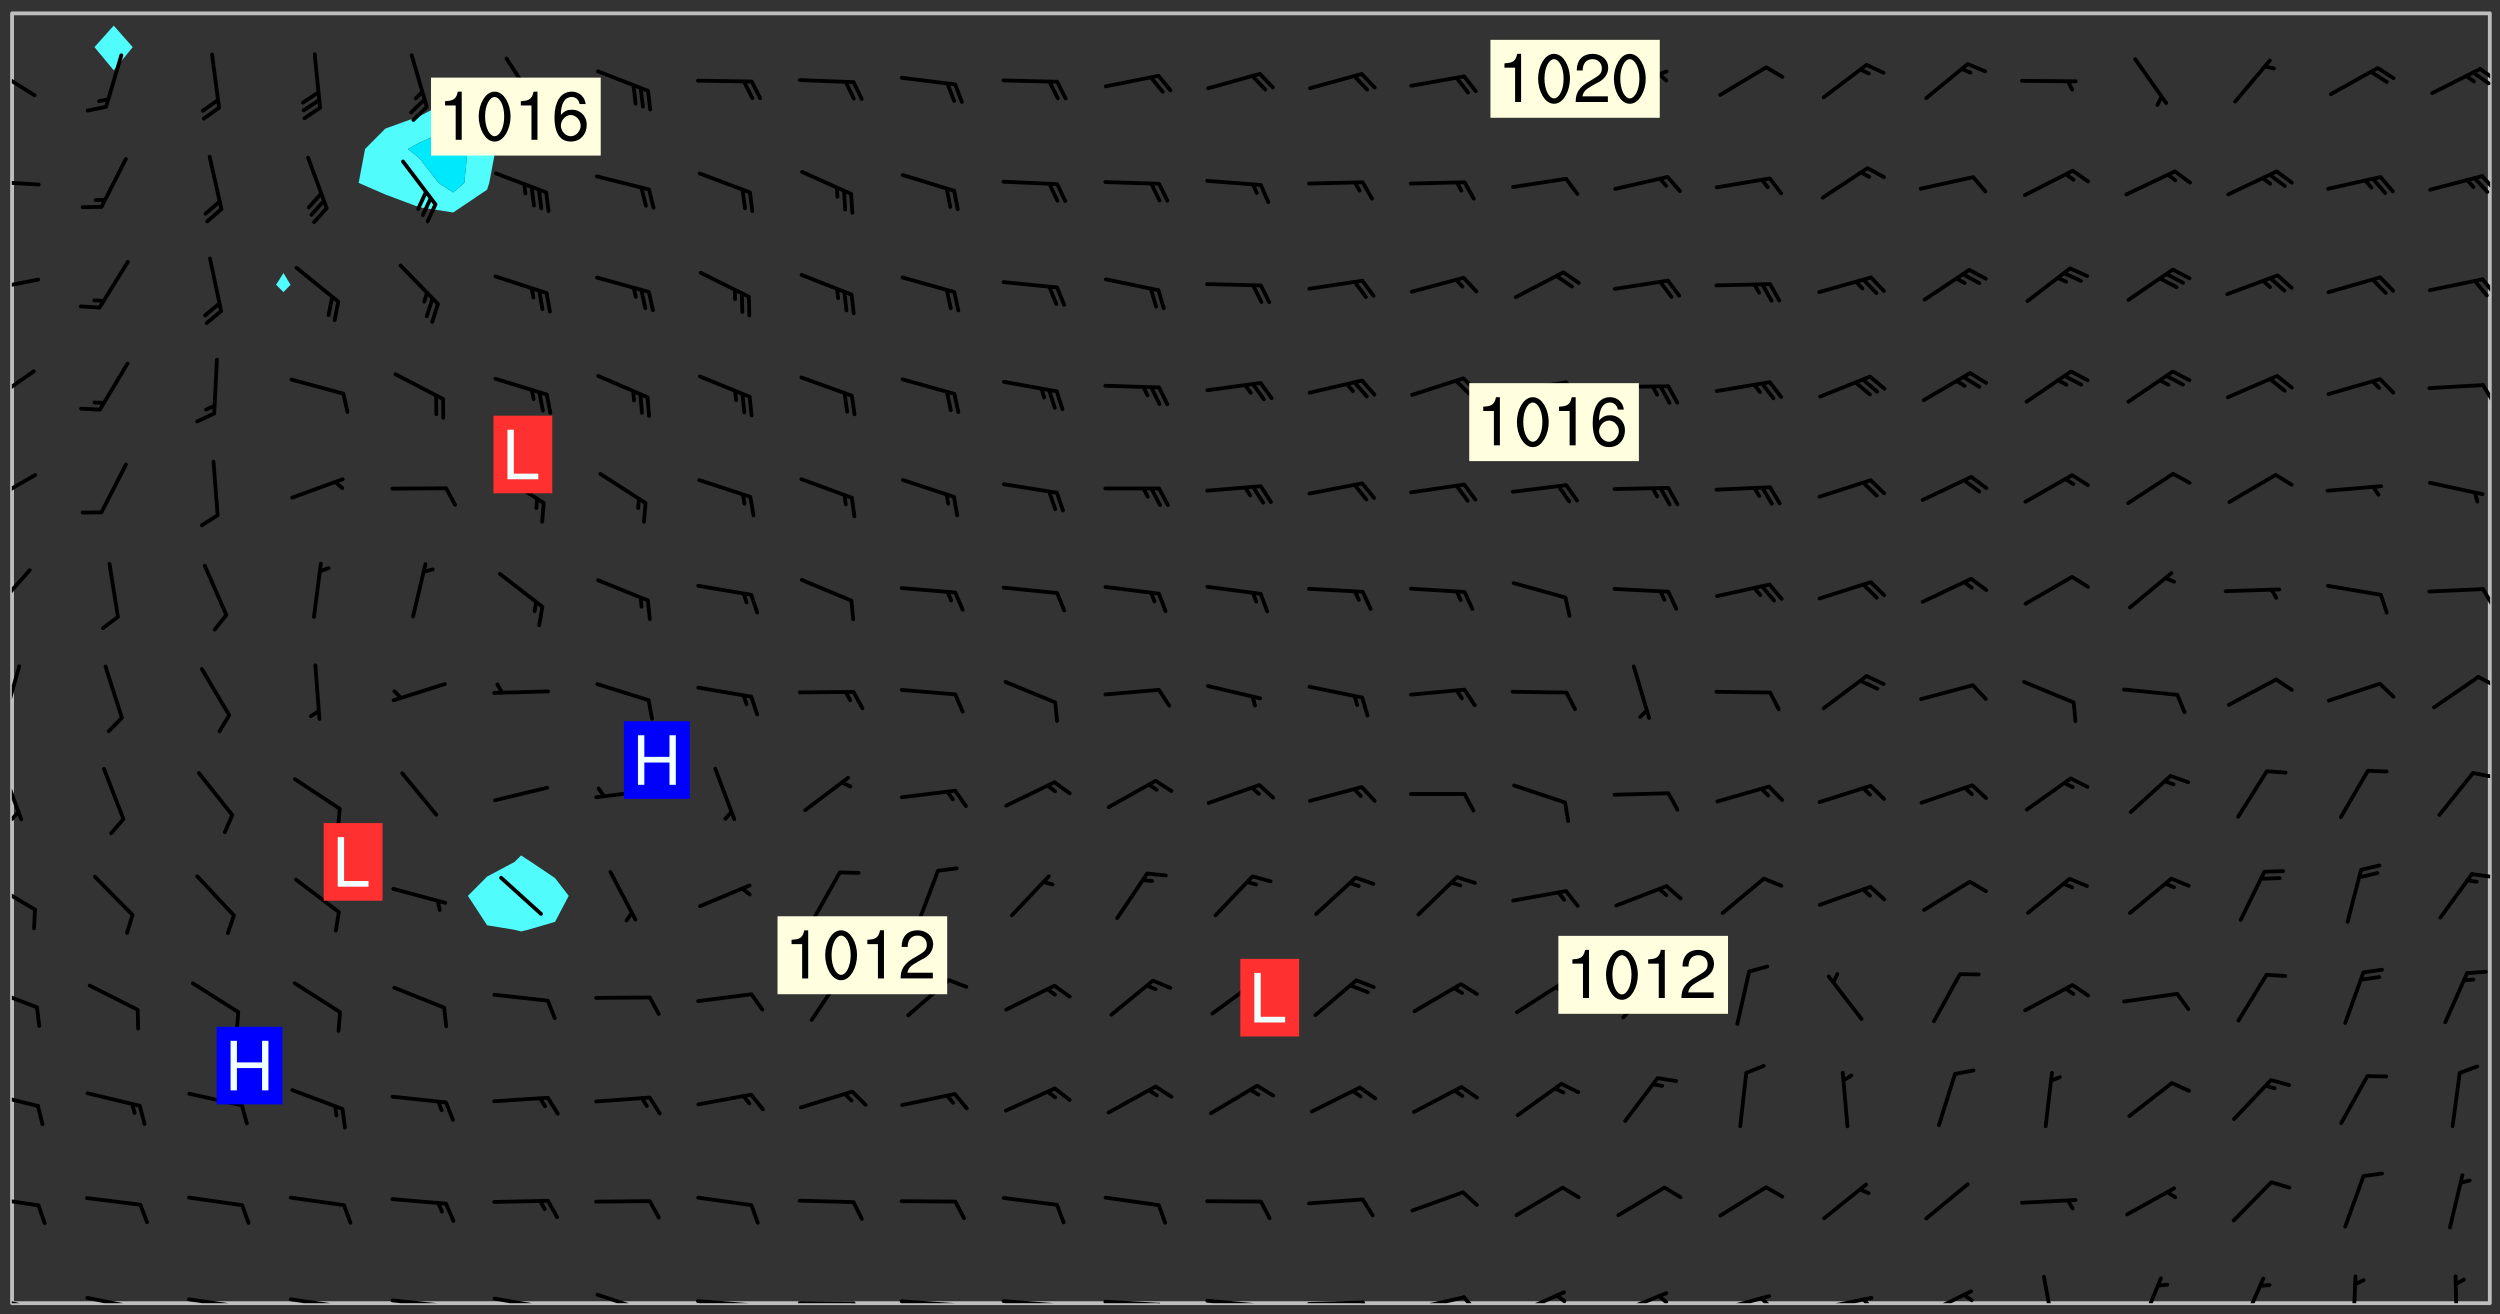 <svg xmlns="http://www.w3.org/2000/svg" role="img" xmlns:xlink="http://www.w3.org/1999/xlink" viewBox="142.45 309.95 326.84 171.84"><rect x="142.45" y="309.95" width="326.84" height="171.84" fill="#333333" stroke="none"/><defs><clipPath id="a"><path d="M144 311.672h1v168.656h-1zm0 0"/></clipPath><clipPath id="b"><path d="M144 311.672h324v168.656H144zm0 0"/></clipPath><clipPath id="c"><path d="M467 311.672h1v168.656h-1zm0 0"/></clipPath><clipPath id="d"><path d="M144 479h4v1.328h-4zm0 0"/></clipPath><clipPath id="e"><path d="M147 480h2v.328h-2zm0 0"/></clipPath><clipPath id="f"><path d="M146 480h1v.328h-1zm0 0"/></clipPath><clipPath id="g"><path d="M153 479h9v1.328h-9zm0 0"/></clipPath><clipPath id="h"><path d="M160 480h2v.328h-2zm0 0"/></clipPath><clipPath id="i"><path d="M166 479h9v1.328h-9zm0 0"/></clipPath><clipPath id="j"><path d="M173 480h3v.328h-3zm0 0"/></clipPath><clipPath id="k"><path d="M180 479h8v1.328h-8zm0 0"/></clipPath><clipPath id="l"><path d="M187 480h2v.328h-2zm0 0"/></clipPath><clipPath id="m"><path d="M193 479h9v1.328h-9zm0 0"/></clipPath><clipPath id="n"><path d="M200 480h2v.328h-2zm0 0"/></clipPath><clipPath id="o"><path d="M206 479h9v1.328h-9zm0 0"/></clipPath><clipPath id="p"><path d="M213 480h3v.328h-3zm0 0"/></clipPath><clipPath id="q"><path d="M220 478h8v2.328h-8zm0 0"/></clipPath><clipPath id="r"><path d="M233 479h8v1.328h-8zm0 0"/></clipPath><clipPath id="s"><path d="M240 480h2v.328h-2zm0 0"/></clipPath><clipPath id="t"><path d="M246 480h9v.328h-9zm0 0"/></clipPath><clipPath id="u"><path d="M253 480h3v.328h-3zm0 0"/></clipPath><clipPath id="v"><path d="M260 479h8v1.328h-8zm0 0"/></clipPath><clipPath id="w"><path d="M267 480h2v.328h-2zm0 0"/></clipPath><clipPath id="x"><path d="M273 479h8v1.328h-8zm0 0"/></clipPath><clipPath id="y"><path d="M280 480h2v.328h-2zm0 0"/></clipPath><clipPath id="z"><path d="M286 479h9v1.328h-9zm0 0"/></clipPath><clipPath id="A"><path d="M293 480h3v.328h-3zm0 0"/></clipPath><clipPath id="B"><path d="M300 479h8v1.328h-8zm0 0"/></clipPath><clipPath id="C"><path d="M307 480h2v.328h-2zm0 0"/></clipPath><clipPath id="D"><path d="M313 479h8v1.328h-8zm0 0"/></clipPath><clipPath id="E"><path d="M320 479h3v1.328h-3zm0 0"/></clipPath><clipPath id="F"><path d="M326 479h9v1.328h-9zm0 0"/></clipPath><clipPath id="G"><path d="M333 479h3v1.328h-3zm0 0"/></clipPath><clipPath id="H"><path d="M340 478h8v2.328h-8zm0 0"/></clipPath><clipPath id="I"><path d="M345 479h3v1.328h-3zm0 0"/></clipPath><clipPath id="J"><path d="M353 478h8v2.328h-8zm0 0"/></clipPath><clipPath id="K"><path d="M359 479h2v1.328h-2zm0 0"/></clipPath><clipPath id="L"><path d="M366 479h8v1.328h-8zm0 0"/></clipPath><clipPath id="M"><path d="M372 479h2v1.328h-2zm0 0"/></clipPath><clipPath id="N"><path d="M379 479h9v1.328h-9zm0 0"/></clipPath><clipPath id="O"><path d="M385 479h3v1.328h-3zm0 0"/></clipPath><clipPath id="P"><path d="M393 478h8v2.328h-8zm0 0"/></clipPath><clipPath id="Q"><path d="M398 478h3v2.328h-3zm0 0"/></clipPath><clipPath id="R"><path d="M409 476h3v4.328h-3zm0 0"/></clipPath><clipPath id="S"><path d="M422 476h4v4.328h-4zm0 0"/></clipPath><clipPath id="T"><path d="M435 476h4v4.328h-4zm0 0"/></clipPath><clipPath id="U"><path d="M449 476h2v4.328h-2zm0 0"/></clipPath><clipPath id="V"><path d="M463 476h1v4.328h-1zm0 0"/></clipPath><clipPath id="W"><path d="M144 466h4v2h-4zm0 0"/></clipPath><clipPath id="X"><path d="M144 452h4v3h-4zm0 0"/></clipPath><clipPath id="Y"><path d="M144 438h4v4h-4zm0 0"/></clipPath><clipPath id="Z"><path d="M144 425h4v5h-4zm0 0"/></clipPath><clipPath id="aa"><path d="M465 423h3v2h-3zm0 0"/></clipPath><clipPath id="ab"><path d="M144 410h2v8h-2zm0 0"/></clipPath><clipPath id="ac"><path d="M144 415h2v3h-2zm0 0"/></clipPath><clipPath id="ad"><path d="M465 410h3v2h-3zm0 0"/></clipPath><clipPath id="ae"><path d="M144 396h2v9h-2zm0 0"/></clipPath><clipPath id="af"><path d="M466 398h2v2h-2zm0 0"/></clipPath><clipPath id="ag"><path d="M144 384h3v7h-3zm0 0"/></clipPath><clipPath id="ah"><path d="M466 386h2v4h-2zm0 0"/></clipPath><clipPath id="ai"><path d="M144 371h4v5h-4zm0 0"/></clipPath><clipPath id="aj"><path d="M144 358h4v5h-4zm0 0"/></clipPath><clipPath id="ak"><path d="M466 360h2v3h-2zm0 0"/></clipPath><clipPath id="al"><path d="M144 346h4v3h-4zm0 0"/></clipPath><clipPath id="am"><path d="M466 346h2v3h-2zm0 0"/></clipPath><clipPath id="an"><path d="M144 333h4v2h-4zm0 0"/></clipPath><clipPath id="ao"><path d="M466 332h2v4h-2zm0 0"/></clipPath><clipPath id="ap"><path d="M144 318h4v5h-4zm0 0"/></clipPath><clipPath id="aq"><path d="M466 318h2v3h-2zm0 0"/></clipPath><clipPath id="ar"><path d="M465 319h3v3h-3zm0 0"/></clipPath><g id="as" clip-path="url(#clip1)"><path fill="#fff" fill-opacity="0" fill-rule="evenodd" d="M0 0h1000v1000H0zm0 0"/><path fill="#d3d3d3" fill-opacity="0" fill-rule="evenodd" d="M162.152 355.867l-.234.293.059.234.117.172.176.234.293.348.113.059.117-.172.059-.234.176-.176.465-.176h.699l.234.293.289.816.059.176.176.23.352.234.699.699.172.176.234.348.234.41.289.582.41.465.23.234.234.176.117.23.176.293.172 1.164v.234l.059.289.059.117.117.117.348.41.117.172.176.176.176.234.117.172.172.352.059.234.234.406.234-.059-.176.176-.059.93h-.582l-.234-.113-.348.113-.117.117-.059.293-.059.176-.117.172-.465.293-.059.234-.059.113v.645l.059.172v.41l.059.059v.406l.059.406.117.176.059.059.23.641-.059.293v.699l-.059.582v.234l-.059.23-.055.352v1.922l.055.117h.426l-.367.117-.023.352.891 1.168 1.742.539 1.34.359v.539l.09.809.535.715 1.52.27.891-.086.09 1.164.535.18 1.16-.18 2.055-.984 1.16-.363 1.879-.176 1.695-.18-.18.719-1.516.086-1.25.09-.805.27-1.074.809.27.719.535.898-.18.625-.266.809.266 1.078.625.898.805.18 1.25-.18-.266.723.098.504.055.293v.172l.059.293v.406l.176.117.352.117h.406l.293-.176.113-.117.059-.117.117-.23.059-.176.352-.465.23-.176.176-.059.176.059.059.176.117.988.055.469.059.172.117.234.176.059.816.059h.289l.117.234.059.406.059.352v1.105l.117.293.117.348.289.699.176.352.582.754.352.176.172.059.469.234.641.465.348.234.293.176.293.055.23.062.816.348.293.176.113.172.352.352.117.176.523.641v.289l.059.352v.348l.059.352.059.289.117.059.172.059h.176l.582.234.176.117.176.289.176.234.113.234.293.23.117.117v.41l.059.055.289.234.234.117.059.117.117.172.059.117.23.234.059.176.234.059.117.059-.117.113-.059.117v.117l-.117.293-.117.289v.582l.176.117.117.059.059.117.117.117.113.059.176.348.059.352.059.406v.176l-.059.176-.117.699v.172l.117.176.293.293h.406l.176.117.117.172.117.293v.234h-.527l-.23-.234h-.234l-.176.059-.059.699.059.348.117.176.176.41.117.23.289.469.176.055h.523l.234.059.758.641.059.293v.234l.059.059.23.348v.352l-.117.172v.293l.293.289.293.176.172.059.293.176.293.117.582.406.289.234.293.176.219.16.016.012.23.176.641.523.176.234.117.176.176.176.113.172v.641l.117.176.469.117.582.117.234.059.23.113.293.117.113.059.586.352.289.172.176.062.176.055.176.059.699.352.289.176.234.055.289.176.234.117.641.406.293.117.172.059.234.059.41.059.23.059.234.117.059.172-.41.176.469.059.059.293.113.234.176.055.234.059.176.059.406.117.641.234.117.172.059.234v.176l-.059.117-.059.406.234.234.117.059.348.117.641.23.176.117.289.117.176.176.234.465.582 1.105.176.176.348.176.176.117.352.117 1.047.523.234.059.465.113.293.059.465.176.758.582.234.234.348.465.176.176.289.234.816.699.293.176.289.289.293.176.293.289.695.641.176.176.293.234.289.234.469.289.641.582.348.234.234.293.348.348.352.465.934.992.348.406.117.176.234.059.113.117.645.176.23.113.234.059.293.176.23.117.934.699.406.406.234.176.406.176.234.117.816.348.348.234.234.117.293.289.23.117.758.352.352.172.23.059.293.117.234.059.871.176h.816l.469.23.172.059.875.699.465.117.293.059.176.059.23.059.469.059.348.059.352.059.406.059h.293l.172.059v.23l.176.176h.293l.348.059.352.059.699.117h.641l.465-.234.293-.176.172-.117.41-.172.289-.176.934-.465.469-.293.523-.293.465-.172.465-.176 1.051-.465.289-.117.41-.117.289-.117.527-.176 1.516-.699.582-.348.289-.059.293-.059.348-.117.875-.23.352-.117h.113l.234-.059.875-.234.234-.059h.812l.352-.059.816-.117.172-.059.352-.055.293-.059.23-.059.816-.176.176-.059h.348l.234-.059.465-.117.758-.172.234-.059h.348l.41-.117.289-.059 1.285-.059h.289l.41-.059.23-.059h.176l.875-.117h.406l.41-.117h.348l.352-.113.871-.059h1.75l1.047.289.41.117.289.117.352.117.289.117 1.051.172.289.059h.293l.293.059.172.059.41.059.172.059.117.059h.117l.117.059.352.059h.113l.41.066 1.922.395 1.926.395 1.52.449 1.695.719 2.145.805 1.605-.719 1.43-.805 1.16-1.078 1.25-.449 3.035-.719 1.875-.359 2.145-1.348 2.234-1.254 2.5-1.258 1.695-.449 1.785-.18 1.16-.27.625.539 1.34-.27.715-.988.984-1.344.445-.18.805-.359 1.875-.539 1.785-.449 1.25-.27 1.16-.09 1.699-.09 1.961-.27 1.25-.09h.539l.625-.09h.891l2.145-.18 2.41-.18 2.59-.09 1.695.18 1.609.09 1.43.359 1.16.719 1.875.988 1.16 1.527.266.715.629.09.355.898.535.539.535 1.527 1.074.359h.535l-.805.535.09 1.707.715 2.695.891.805.895.988.715 1.258 1.785.539 1.52-.18.355 1.344 1.609-.805.98-.539.27.27.316-.215.219-.145.801.449.449-.359h.355l.535-.27.539-.719.535-.27.625-.988 1.16.449.84.371 1.395.617 1.695-.18h1.605l1.785.09.18-1.707.535-1.344.805.27.492.848.402.406-.09.539v.359l.715.449.711-.27h1.43l.359.988.445 1.258.715 1.344 1.25.629 1.695.629.715-.18.18-.539.98-.09.449.359.086 1.258-.266.629-.535.18v.539l.715.984.266.539.984.988.801 1.078-.266.359-.09.898-.625 2.332-.355 2.066-.09 1.793-.18.719-.09.539v1.438l-.98 1.883-.359 1.707-.535.898-.805 1.168-.266.539 2.055 1.254.086.359-.355.539-.09-.18v.809l.09 1.438-.445.715-1.074.094-.266.715.535.898.805.719 1.16.809 1.34.27.445.359-.355.449-1.789-.09-1.25-.449-.715-.719-.625-.09-.176 3.59-.188 1.309h89.359V311.703h-55.27v49.082l.762.125 3.289.543 2.023 2.836v2.754l2.352.332 2.348.332h4.051l-1.379 4.16-2.023.707-2.023.703-.543.344-2.594 1.617-.188.117-2.023-2.078-.73-2.742-2.672-2.078-1.375-3.5-.066-.082-1.957-2.672 2.75-1.418v-49.082H294.422v91.414l.117.031.133.012.074.074.105.047.09.059.086.059.09.059.297.297.059.09.031.117.027.117.016.137-.031.117-.059.09-.059.086-.043.105-.047.102-.027.121v.145l.176.27.148.148.074.086.074.074.043.105.062.09.059.086.043.105.059.09.047.102.043.105.059.086.117.18.074.074.062.086.059.09.043.105.059.09.059.086.062.09.059.09.043.102.117.18.074.074.059.086.074.074.09.059.105.047h.148l.133-.016.133.016.102-.047.074-.074.047-.102-.016-.133v-.148l-.047-.105-.027-.117-.047-.102-.027-.121-.043-.102-.062-.09-.043-.102-.043-.105-.031-.117-.016-.133-.012-.137.086-.059.059-.086.121-.031.043.105.016.133v.117l.059.102.059.09.09.059.148.148.059.09.043.105-.012.102.086.059.105.047.086.059.09.059.074.074-.117.027-.105.047-.086.059-.074.074-.059.09-.062.086-.027.121-.047.102-.043.105-.031.117-.012.133-.016.133v.148l.027.117.047.105.043.102.059.09.074.074.09.059.074.074.09.059.059.09.043.105.047.102.117.031.133.016h.148l.117-.031.105.043.043.105.047.102.027.121L299.5 410l.027.117.031.121.027.117.105.043.102.047.133-.016.148.148.062.086.074.074.07.074.09.062.105.043.102.043.117.031.137.016.117-.031.074-.074.027-.117-.012-.133-.031-.121-.027-.117.043-.105h.117l.09.062.117.027h.148l.133.016h.148l.133.016.133-.016h.148l.133-.016.133-.012.137.012.117-.027.133-.016.191-.059-.059.176-.016.133-.027.121-.016.133-.059.086-.133.016-.105.047-.105.043-.117.031-.117.027-.266.031h-.148l-.133.016-.074.074.059.086.148.148.117.18.074.07.09.062.09.059.086.059.09.059.102.043.105.062.105.043.086.059.105.047.102.043.18.117.059.09-.043.102-.047.105.016.133.223.223.059.09.043.102.031.121.043.102.016.133.031.117.012.137.031.117.148.148.102.043.105.043.117.031.133.016.137.016h.117l.117-.031.09-.059.043-.105.047-.102.043-.105.031-.117.012-.133v-.148l-.012-.133-.016-.133-.031-.117-.043-.105-.047-.105-.043-.102-.043-.105-.016-.133.016-.133.027-.117.031-.117.027-.121.047-.102.09-.059.086-.062.074-.074.09-.059.223-.223.059-.086.074-.074.117-.18.059-.086v-.148l-.074-.074-.102-.047-.105-.043-.102-.043-.059-.09-.047-.105-.027-.117.09-.059.117-.031.102-.043.18-.117.148-.148.012-.133-.012-.105-.09-.059-.133.016h-.148l-.133.016-.133-.016-.121-.031-.086-.059-.074-.074-.059-.09-.062-.086-.117-.18-.059-.086.031-.121.086-.059.121-.031.059-.086v-.121l-.031-.117-.059-.09-.059-.086-.047-.105-.027-.117-.016-.133.059-.09.074-.074.09-.059.117-.18.074-.074.059-.086.148-.148.121-.031.133-.016.133.016.074.074.043.105.016.133-.031.117-.117.031-.133.012-.148.148-.043.105-.047.102-.027.121-.031.117v.148l.031.117.043.105.059.09.074.07.074.074.117.031.121.027.117-.027.133-.016h.117l.09.059.074.074.047.105.059.086.102.047.133.016.105.043.086.059-.012.105-.074.074-.18.117-.059.09-.09.059-.07.074-.074.074-.062.09-.027.117-.016.133.016.133-.016.133v.148l.016.133.027.117.031.121.074.074.09.059.086.059.09.059.117.031v.086l-.102.047-.09.059-.266.031-.117.027h-.148l-.105.043-.102.047-.059.09-.062.234-.012.133-.031.121-.016.133v.293l-.012.133.012.137.016.133.133.016.133.012.121.031.086.059.074.074.047.105.043.102.016.133v.445l-.016.133v.445l.031.266.027.117.016.133.031.117.086.211.031.266v.148l-.031.117-.027.117-.031.121-.027.117-.031.117-.031.121-.012.133-.016.133.09.059.117-.031.102.016.047.105-.031.266v.441l-.043.105-.047.105-.043.102-.043.105-.059.086-.031.121-.043.117-.031.117-.016.133.016.133.059.09.105.047.086.059.059.086-.012.137-.031.117-.043.102v.445l-.016.133v.148l-.031.117-.043.105-.027.117-.047.105-.043.102-.031.121-.027.117-.031.133-.031.117-.027.117-.043.105-.031.117-.031.121-.012.133-.016.133v.297l.027.117v.148l.047.398.027.117.059.09.121.031h.148l.133-.016.059.09v.117l-.059.09-.09.059-.102.043-.105.047-.09.059-.086.059-.137.016-.117-.031-.133-.016-.102.047-.062.086-.012.137-.016.133-.031.117-.027.117-.016.133-.031.121v.297l.016.133.031.117v.148l.012.133v.148l-.027.117-.047.102-.027.121-.031.117-.059.09-.074.074-.102.043-.105.047-.117.027-.121.031-.102-.047.059-.086.105-.047.027-.117.031-.117.027-.121.031-.117v-.148l.016-.133-.031-.117-.043-.105-.105.016-.074.074-.102.043-.09.062-.074.074-.043.102-.016.133-.031.117L304.25 426l-.031.117-.027.117-.031.121-.027.117-.031.117-.043.105-.09.059h-.09l-.117-.031-.031-.086.016-.137-.031-.117v-.148l-.012-.133v-.148l-.062-.234-.027-.121-.043-.102-.047-.105-.059-.086-.059-.09-.043-.105-.062-.086-.148-.148-.07-.074-.105-.047-.105-.043-.102-.043-.297-.297-.09-.074-.086-.059-.105-.043-.09-.062-.086-.059-.105-.043-.09-.059-.086-.062-.074-.07-.105-.047-.086-.059-.105-.043-.09-.062-.102-.043-.105-.043-.086-.059-.105-.047-.105-.043-.102-.047-.09-.059-.102-.043-.105-.043-.09-.062-.117-.027-.133-.016-.133.016H299.75l-.133.016-.117-.031-.09-.059-.074-.074-.09-.059-.102-.047h-.148l-.121-.027-.102-.043-.074-.074-.117-.18-.09-.059-.102-.043-.09-.062-.105-.043-.09-.059-.086-.059-.105-.047-.059-.086-.059-.09-.043-.105-.047-.102-.074-.074-.086-.059-.074-.074-.09-.059-.223-.223-.043-.105-.031-.266.105-.043h.145l.105.043.074.074.09.059.086.059.105.047.09.059.148.148.07.074.148.148.062.086.074.074.086.059.074.074.09.062.09.059.086.059.27.176.102.047.105.043.102.043.047-.074.059-.086.074-.074.07-.074.105.043.074.074.059.09.043.102.047.105.043.105.121.027.117-.027.074-.09.043-.105.059-.09.074-.074.105-.043.117-.027.133.012.09.059.148.148.059.09.043.105.047.102.043.105.043.102.105.047.105.043.133.016.086-.059.059-.09.074-.074.105-.043.117.027.105.047.102.043.105.043.102.047.18.117v.117l-.016.133.016.133.016.137.059.086.102.047.121.027.117.031h.148l.117-.031.059-.09.18-.117.059-.09.074-.074.059-.086.117-.18.18-.117.117.031.09.059.043.074-.016.133v.117l.09.059h.148l.133-.016.133-.012.266-.031.105-.043.117-.031.121-.027.074-.074.07-.074.062-.09-.016-.105-.047-.102-.102-.043-.105-.016-.117.027-.266.031h-.148l-.074-.074-.09-.059-.117-.031-.117-.027-.133-.016h-.148l-.133.016h-.297l-.105-.047-.148-.148-.043-.102-.059-.09.223-.223.086-.059.105-.043.117-.031.133-.016.133.016.137.016.102.043.133-.012.09-.062.102-.043.062-.09-.047-.102-.09-.059-.117-.031-.102-.043-.059-.09-.062-.09v-.117l.016-.133.105-.047.074-.07v-.121l-.09-.059-.031-.117.09-.059.074-.074.043-.105.059-.09.047-.102.016-.133v-.148l-.047-.105-.043-.102-.09-.059-.133-.016-.102-.043-.137-.016-.117-.031h-.445l-.133-.016-.133-.012-.133-.016-.117-.031h-.148l-.133-.016-.133-.012-.266-.031-.121-.043-.086-.059-.074-.074v-.148l.012-.133.105-.047.102-.043.133-.016h.152l.133-.016h.293l.121.031.102.043.09.059.234.062.121-.047.09-.059.102-.043.133-.016.105.043.102.047.133.012.121-.027h.145l.121-.031.117-.027.105-.047.074-.074.086-.059.148-.148.059-.086.047-.105.027-.117.016-.105-.102-.043-.09-.059-.117-.031-.105-.043-.09-.062-.074-.086-.074-.074-.102-.043-.105-.047-.102-.043-.059-.09-.047-.102-.086-.211-.062-.086-.059-.09-.074-.074-.086-.059h-.27l-.117.031-.09.059-.102.043-.133.016-.105-.016-.027-.117-.062-.09-.117-.031-.102-.043-.148-.148-.031-.117-.016-.105.074-.074.18-.117.117-.027.117-.031.137.016.102.043.105.043.102.047.105.043.117.031.133.016.117.027.133.016.105-.016.09-.059-.074-.074-.105-.043-.074-.074-.074-.09-.148-.148-.086-.059-.09-.059-.074-.074-.09-.059-.102-.047-.121-.027-.102-.047-.105-.043-.117-.031-.102-.043-.121-.031h-.148l-.117.031-.105.043-.086.062-.18.117-.086.059-.09.059-.105.047-.086.059-.105.043-.102.043-.105.047-.074.074-.059.09-.059.086-.047.105-.059.086-.074.074-.133-.012-.117-.031h-.117l-.074.074-.09.059-.074.074-.09.059-.086.059-.105.047-.102.043-.137.016-.102-.043-.148-.148-.105-.047h-.086l-.105.047-.102.043-.121.031-.117-.031-.074-.074v-.117l.031-.121.074-.07.059-.09.074-.074.117-.031.105-.043h.293l.133-.016.137-.016.102-.043.09-.059.102-.047.09-.059.133-.012.09.059.133.012.09-.059.086-.059.105-.043.09-.059.086-.062.09-.059.148-.148.059-.086.059-.09.105-.043.133-.016.117.027.121.031.059-.059.059-.09.031-.266.027-.117.105.012.133.016.102-.043.09-.059.059-.09.074-.074.059-.09.047-.102.012-.133-.012-.133-.047-.105-.148-.148-.059-.09-.059-.086-.043-.105v-.445l.016-.133v-.148l.012-.133-.059-.059-.09.059-.102-.043-.18-.117-.086-.059-.062-.09-.059-.09-.074-.074-.086-.059-.121.031-.102.012-.105.047-.086.059-.105.043-.148.148-.09.059-.086.059-.09.062-.105.043-.133.016v-.121l.105-.043.117-.031.074-.07.043-.105v-.148l-.027-.117-.148-.148-.133-.016h-.148l-.117.031-.105.043-.102.043-.09.062-.117.027-.074-.074.012-.133-.043-.102-.043-.105-.09-.059-.117.027-.121.031-.117.031-.102.043-.121.031-.102.043-.105.043-.09.059-.102.016v-.117l.016-.133-.059-.09-.074.043-.148.148-.059.09-.074.074-.047.105-.043.102-.074.074-.059.09-.074.074-.059.086-.074.074-.09.062-.074.07-.074.074-.102.016-.133.016-.105-.043v-.121l.148-.148.043-.102.059-.09.047-.102.043-.105.059-.09.031-.117.043-.102.031-.121.027-.117.047-.105.043-.102.043-.105.074-.07.09-.062.09-.059.102-.043h.297l.266-.031.105-.043-.074-.074-.117-.031-.105-.043-.09-.059-.102-.047-.09-.059-.102-.043-.105-.043-.09-.062-.086-.059-.105-.043-.102-.043-.121-.031-.117-.031-.102-.043L297.5 410.25l-.102-.043-.09-.059-.043-.105-.016-.133.102-.043.133-.016.137.016.133-.016.102-.043.059-.09.016-.105-.09-.059-.074-.074-.102-.043-.09-.059-.148-.148-.043-.105-.016-.133v-.293l-.059-.09-.09-.059-.074-.074-.043-.105-.031-.117-.059-.09-.074-.074-.117-.027-.074-.074-.09-.059-.09-.062-.086-.059-.074-.074-.059-.086-.047-.105-.086-.059-.148-.148-.195-.059-.133.016-.102.043-.074.074-.047.102-.043.105-.059.09-.059.086-.297.297-.09.059h-.086l-.062-.086-.043-.105.031-.117.059-.09.027-.117-.012-.133-.09-.062-.105.047-.117.027-.117.031-.27.176-.102.047-.117.027-.105.047-.09.059-.102.043-.059-.086-.047-.105.016-.133.047-.105.07-.074.074-.07.059-.09v-.148l-.043-.105h-.238l-.102.047-.031.117-.027.117-.031.121-.074.043-.133.016-.074-.047-.043-.102-.043-.105-.047-.102-.043-.105-.121.031-.102.043-.133.016-.117.031-.105.043-.09.059-.102.047-.121.027-.133.016-.102-.043-.059-.09-.047-.105-.043-.102-.043-.105v-.117l.059-.09.086-.059.18-.117.102-.047.105-.043.105-.059.102-.043.09-.062.102-.043.105-.059.102-.047.09-.059.105-.043.102-.043.09-.062.102-.043.137-.016.117.031.102.043.121.031.102.043.105.047.102.043.105.043.102.047.105.043.102.043.105.047.086.059.105.043.117.031.105.043.102.047.09.059.105.043.102.043.105.047.117.027.102.047.121.027h.148l.086-.059.016-.102.059-.09-.027-.117-.074-.074-.117-.18-.074-.074-.09-.074-.18-.117-.086-.059-.105-.043-.102-.047-.27-.176-.059-.09-.074-.074-.059-.09-.043-.102-.031-.117-.016-.137v-.562l-.012-.133-.016-.133-.031-.117-.016-.133-.012-.133-.031-.121-.223-.223-.059-.086-.016-.105.031-.117.133-.016v-91.414H172.992v1.453l-.059.234-.352 1.051-.172.523-.117.348-.176.41-.117.172-.234.293-.23.059h-.352l-.117.059-.23.406v.293l.117.176.23.23.117.234.641.758.293.465.176.234.23.352.234.348.641.816.176.465.172.41.117.695.176.469.117 1.398.059.465v.875l.117 1.047v4.781l-.059.465-.352 1.281-.176.523-.113.41-.352.93L172.934 336l-.234.582-.117.176-.172.348-.176.406-.352.816-.059.293-.113.293-.117.289-.059.176-.117.875-.059.406-.059.117-.059.176-.059.172-.23.527-.117.172v.234l-.117.234-.059.172-.176.586v.289l-.059.176v.293l-.059.113-.059.527v.172l-.055.234v2.621l-.176.816-.117.176-.176.234-.117.172-.113.234-.586.934-.23.289-.293.465-.176.234-.289.352-.352.699-.113.23-.176.41-.176.23-.406.527-.816.699-.293.172-.289.234-.176.117-.176.176-.523.406-.527.176-.172.176-.234.055-.641.176h-.758m12.211 31.023l-1.074.449.359.895 1.25-.715.445-.539-.98-.09"/><path fill="#d3d3d3" fill-opacity="0" fill-rule="evenodd" d="M201.508 416.598h-.895l.449.629.98.359.805-.09.445-.988-.176.09-.715-.355-.895.355m154.621 59.07l-.059-.523v-.293l.113-.293.059-.23.469-.469h.113l.117-.113.117-.059h.176l.234-.059h.348l.234.059.117.059.23.172.059.176.117.582v.293l-.117.176-.172.289-.176.176-.527.523-.23.234-.117.059h-.176l-.117-.059-.406-.293-.176-.117-.117-.059-.059-.113-.055-.117m6.641-10.957l-.059-.172v-1.109l.059-.172.176-.059.172-.059h.176l.234-.059.117.059.059.699-.059.172-.117.176-.117.059-.234.523-.113.059h-.234l-.059-.117m9.613-14.391l-.117-.176v-.699l.293-.875.117-.172.176-.352.113-.23.117-.293.352-.758.117-.23.172-.234h.176l.117-.059h.641l.117.059.234.234.172.113.352.293.117.117.113.176v.113l.117.059.117.117v.699l-.059.176v.23l-.059.176-.348 1.051-.117.23-.117.234-.117.059-.23.234-.641.289h-.875l-.41-.117-.641-.465"/><path fill="none" stroke="#bebebe" stroke-linecap="round" stroke-linejoin="round" stroke-miterlimit="10" stroke-width=".5" d="M467.957 311.695H144.027v168.625h323.93v-168.625"/><g clip-path="url(#a)"><path fill="#fff" fill-opacity="0" fill-rule="evenodd" d="M144 475.891v4.438h.004H144V311.672h.004H144v164.219"/></g><g clip-path="url(#b)"><path fill="#fff" fill-opacity="0" fill-rule="evenodd" d="M144.004 480.328V311.672h13.312v1.625l-2.516 2.812 2.516 3.035 2.488-3.035-2.488-2.812v-1.625h22.191v33.973l-.965 1.535.965.961.93-.961-.93-1.535v-33.973h22.191v11.191l-4.113 2.121-.324.168-4.441 1.617-2.641 2.656-.84 4.438 3.48 1.512 4.441 1.668 4.438.688 4.438-2.988.281-.879.836-4.438-1.117-1.555-1.07-2.887-3.367-2.121v-11.191h8.875v110.109l-.844.848-3.594 1.918-2.516 2.523 2.516 3.848 3.57.59.867.215.902-.215 3.539-1.039 1.785-3.398-1.785-2.32-3.152-2.121-1.289-.848V311.672h4.441v10.402l-1.949 2.91 1.949 2.34 1.891-2.34-1.891-2.91v-10.402H467.996v168.656H144.004"/></g><path fill="#50fcfc" fill-rule="evenodd" d="M157.316 319.145l-2.516-3.035 2.516-2.812 2.488 2.812-2.488 3.035m22.191 28.996l-.965-.961.965-1.535.93 1.535-.93.961m13.312-12.766l-3.48-1.512.84-4.438 2.641-2.656 4.441-1.617.324-.168 4.113-2.121v3.75l-4.438 2.008-1.48.805 1.48 1.188 2.535 3.25 1.902 1.25 1.457-1.25.441-4.438-1.898-2.812v-3.75l3.367 2.121 1.07 2.887 1.117 1.555-.836 4.438-.281.879-4.438 2.988-4.438-.688-4.441-1.668"/><path fill="#00e8fc" fill-rule="evenodd" d="M197.262 330.613l-1.48-1.188 1.48-.805 4.438-2.008 1.898 2.812-.441 4.438-1.457 1.25-1.902-1.25-2.535-3.25"/><path fill="#50fcfc" fill-rule="evenodd" d="M206.137 430.918l-2.516-3.848 2.516-2.523 3.594-1.918.844-.848 1.289.848 3.152 2.121 1.785 2.32-1.785 3.398-3.539 1.039-.902.215-.867-.215-3.57-.59m8.879-103.594l-1.949-2.34 1.949-2.91 1.891 2.91-1.891 2.34"/><g clip-path="url(#c)"><path fill="#fff" fill-opacity="0" fill-rule="evenodd" d="M467.996 480.328H468V311.672h-.004H468v168.656h-.004"/></g><g clip-path="url(#d)"><path fill="none" stroke="#000" stroke-linecap="round" stroke-linejoin="round" stroke-miterlimit="10" stroke-width=".5" d="M147.406 481.184l-6.812-1.711"/></g><g clip-path="url(#e)"><path fill="none" stroke="#000" stroke-linecap="round" stroke-linejoin="round" stroke-miterlimit="10" stroke-width=".5" d="M147.406 481.184l.59 2.383"/></g><g clip-path="url(#f)"><path fill="none" stroke="#000" stroke-linecap="round" stroke-linejoin="round" stroke-miterlimit="10" stroke-width=".5" d="M146.418 480.934l.293 1.191"/></g><g clip-path="url(#g)"><path fill="none" stroke="#000" stroke-linecap="round" stroke-linejoin="round" stroke-miterlimit="10" stroke-width=".5" d="M160.758 481.027l-6.887-1.398"/></g><g clip-path="url(#h)"><path fill="none" stroke="#000" stroke-linecap="round" stroke-linejoin="round" stroke-miterlimit="10" stroke-width=".5" d="M160.758 481.027l.699 2.352"/></g><g clip-path="url(#i)"><path fill="none" stroke="#000" stroke-linecap="round" stroke-linejoin="round" stroke-miterlimit="10" stroke-width=".5" d="M174.105 480.836l-6.953-1.016"/></g><g clip-path="url(#j)"><path fill="none" stroke="#000" stroke-linecap="round" stroke-linejoin="round" stroke-miterlimit="10" stroke-width=".5" d="M174.105 480.836l.828 2.309"/></g><g clip-path="url(#k)"><path fill="none" stroke="#000" stroke-linecap="round" stroke-linejoin="round" stroke-miterlimit="10" stroke-width=".5" d="M187.422 480.836l-6.953-1.016"/></g><g clip-path="url(#l)"><path fill="none" stroke="#000" stroke-linecap="round" stroke-linejoin="round" stroke-miterlimit="10" stroke-width=".5" d="M187.422 480.836l.828 2.309"/></g><g clip-path="url(#m)"><path fill="none" stroke="#000" stroke-linecap="round" stroke-linejoin="round" stroke-miterlimit="10" stroke-width=".5" d="M200.754 480.699l-6.988-.742"/></g><g clip-path="url(#n)"><path fill="none" stroke="#000" stroke-linecap="round" stroke-linejoin="round" stroke-miterlimit="10" stroke-width=".5" d="M200.754 480.699l.918 2.277"/></g><g clip-path="url(#o)"><path fill="none" stroke="#000" stroke-linecap="round" stroke-linejoin="round" stroke-miterlimit="10" stroke-width=".5" d="M214.035 480.93l-6.922-1.203"/></g><g clip-path="url(#p)"><path fill="none" stroke="#000" stroke-linecap="round" stroke-linejoin="round" stroke-miterlimit="10" stroke-width=".5" d="M214.035 480.93l.766 2.332"/></g><g clip-path="url(#q)"><path fill="none" stroke="#000" stroke-linecap="round" stroke-linejoin="round" stroke-miterlimit="10" stroke-width=".5" d="M227.223 481.441l-6.664-2.227"/></g><g clip-path="url(#r)"><path fill="none" stroke="#000" stroke-linecap="round" stroke-linejoin="round" stroke-miterlimit="10" stroke-width=".5" d="M240.707 480.602l-7.004-.547"/></g><g clip-path="url(#s)"><path fill="none" stroke="#000" stroke-linecap="round" stroke-linejoin="round" stroke-miterlimit="10" stroke-width=".5" d="M240.707 480.602l.98 2.25"/></g><g clip-path="url(#t)"><path fill="none" stroke="#000" stroke-linecap="round" stroke-linejoin="round" stroke-miterlimit="10" stroke-width=".5" d="M254.035 480.355l-7.027-.051"/></g><g clip-path="url(#u)"><path fill="none" stroke="#000" stroke-linecap="round" stroke-linejoin="round" stroke-miterlimit="10" stroke-width=".5" d="M254.035 480.355l1.137 2.172"/></g><g clip-path="url(#v)"><path fill="none" stroke="#000" stroke-linecap="round" stroke-linejoin="round" stroke-miterlimit="10" stroke-width=".5" d="M267.34 480.574l-7.008-.492"/></g><g clip-path="url(#w)"><path fill="none" stroke="#000" stroke-linecap="round" stroke-linejoin="round" stroke-miterlimit="10" stroke-width=".5" d="M267.34 480.574l1 2.242"/></g><g clip-path="url(#x)"><path fill="none" stroke="#000" stroke-linecap="round" stroke-linejoin="round" stroke-miterlimit="10" stroke-width=".5" d="M280.652 480.609l-7.004-.559"/></g><g clip-path="url(#y)"><path fill="none" stroke="#000" stroke-linecap="round" stroke-linejoin="round" stroke-miterlimit="10" stroke-width=".5" d="M280.652 480.609l.977 2.25"/></g><g clip-path="url(#z)"><path fill="none" stroke="#000" stroke-linecap="round" stroke-linejoin="round" stroke-miterlimit="10" stroke-width=".5" d="M293.973 480.523l-7.016-.391"/></g><g clip-path="url(#A)"><path fill="none" stroke="#000" stroke-linecap="round" stroke-linejoin="round" stroke-miterlimit="10" stroke-width=".5" d="M293.973 480.523l1.031 2.227"/></g><g clip-path="url(#B)"><path fill="none" stroke="#000" stroke-linecap="round" stroke-linejoin="round" stroke-miterlimit="10" stroke-width=".5" d="M307.281 480.652l-7-.648"/></g><g clip-path="url(#C)"><path fill="none" stroke="#000" stroke-linecap="round" stroke-linejoin="round" stroke-miterlimit="10" stroke-width=".5" d="M307.281 480.652l.945 2.262"/></g><g clip-path="url(#D)"><path fill="none" stroke="#000" stroke-linecap="round" stroke-linejoin="round" stroke-miterlimit="10" stroke-width=".5" d="M320.609 480.238l-7.027.18"/></g><g clip-path="url(#E)"><path fill="none" stroke="#000" stroke-linecap="round" stroke-linejoin="round" stroke-miterlimit="10" stroke-width=".5" d="M320.609 480.238l1.207 2.137"/></g><g clip-path="url(#F)"><path fill="none" stroke="#000" stroke-linecap="round" stroke-linejoin="round" stroke-miterlimit="10" stroke-width=".5" d="M333.84 479.555l-6.855 1.547"/></g><g clip-path="url(#G)"><path fill="none" stroke="#000" stroke-linecap="round" stroke-linejoin="round" stroke-miterlimit="10" stroke-width=".5" d="M333.84 479.555l1.598 1.859"/></g><g clip-path="url(#H)"><path fill="none" stroke="#000" stroke-linecap="round" stroke-linejoin="round" stroke-miterlimit="10" stroke-width=".5" d="M346.934 478.895l-6.414 2.867"/></g><g clip-path="url(#I)"><path fill="none" stroke="#000" stroke-linecap="round" stroke-linejoin="round" stroke-miterlimit="10" stroke-width=".5" d="M346 479.312l.969.754"/></g><g clip-path="url(#J)"><path fill="none" stroke="#000" stroke-linecap="round" stroke-linejoin="round" stroke-miterlimit="10" stroke-width=".5" d="M360.301 479.016l-6.52 2.625"/></g><g clip-path="url(#K)"><path fill="none" stroke="#000" stroke-linecap="round" stroke-linejoin="round" stroke-miterlimit="10" stroke-width=".5" d="M359.352 479.398l.938.789"/></g><g clip-path="url(#L)"><path fill="none" stroke="#000" stroke-linecap="round" stroke-linejoin="round" stroke-miterlimit="10" stroke-width=".5" d="M373.742 479.395l-6.773 1.867"/></g><g clip-path="url(#M)"><path fill="none" stroke="#000" stroke-linecap="round" stroke-linejoin="round" stroke-miterlimit="10" stroke-width=".5" d="M372.758 479.668l.844.891"/></g><g clip-path="url(#N)"><path fill="none" stroke="#000" stroke-linecap="round" stroke-linejoin="round" stroke-miterlimit="10" stroke-width=".5" d="M387.117 479.637l-6.891 1.383"/></g><g clip-path="url(#O)"><path fill="none" stroke="#000" stroke-linecap="round" stroke-linejoin="round" stroke-miterlimit="10" stroke-width=".5" d="M386.113 479.84l.777.945"/></g><g clip-path="url(#P)"><path fill="none" stroke="#000" stroke-linecap="round" stroke-linejoin="round" stroke-miterlimit="10" stroke-width=".5" d="M400.141 478.777l-6.309 3.102"/></g><g clip-path="url(#Q)"><path fill="none" stroke="#000" stroke-linecap="round" stroke-linejoin="round" stroke-miterlimit="10" stroke-width=".5" d="M399.223 479.23l.992.715"/></g><g clip-path="url(#R)"><path fill="none" stroke="#000" stroke-linecap="round" stroke-linejoin="round" stroke-miterlimit="10" stroke-width=".5" d="M410.934 483.785l-1.266-6.914"/></g><g clip-path="url(#S)"><path fill="none" stroke="#000" stroke-linecap="round" stroke-linejoin="round" stroke-miterlimit="10" stroke-width=".5" d="M424.957 477.082l-2.68 6.496"/></g><path fill="none" stroke="#000" stroke-linecap="round" stroke-linejoin="round" stroke-miterlimit="10" stroke-width=".5" d="M424.566 478.027l1.223-.121"/><g clip-path="url(#T)"><path fill="none" stroke="#000" stroke-linecap="round" stroke-linejoin="round" stroke-miterlimit="10" stroke-width=".5" d="M438.348 477.113l-2.832 6.43"/></g><path fill="none" stroke="#000" stroke-linecap="round" stroke-linejoin="round" stroke-miterlimit="10" stroke-width=".5" d="M437.934 478.047l1.227-.09"/><g clip-path="url(#U)"><path fill="none" stroke="#000" stroke-linecap="round" stroke-linejoin="round" stroke-miterlimit="10" stroke-width=".5" d="M450.402 476.82l-.312 7.02"/></g><path fill="none" stroke="#000" stroke-linecap="round" stroke-linejoin="round" stroke-miterlimit="10" stroke-width=".5" d="M450.355 477.84l1.109-.527"/><g clip-path="url(#V)"><path fill="none" stroke="#000" stroke-linecap="round" stroke-linejoin="round" stroke-miterlimit="10" stroke-width=".5" d="M463.48 476.816l.16 7.023"/></g><path fill="none" stroke="#000" stroke-linecap="round" stroke-linejoin="round" stroke-miterlimit="10" stroke-width=".5" d="M463.504 477.84l1.07-.602"/><g clip-path="url(#W)"><path fill="none" stroke="#000" stroke-linecap="round" stroke-linejoin="round" stroke-miterlimit="10" stroke-width=".5" d="M147.473 467.539l-6.945-1.051"/></g><path fill="none" stroke="#000" stroke-linecap="round" stroke-linejoin="round" stroke-miterlimit="10" stroke-width=".5" d="M147.473 467.539l.816 2.312m12.512-2.402l-6.973-.871m6.973.871l.875 2.293m12.434-2.23l-6.957-.996m6.957.996l.832 2.309m12.484-2.312l-6.961-.988m6.961.988l.836 2.305m12.5-2.5l-7.004-.598m7.004.598l.965 2.258m-1.984-2.344l.48 1.125m13.867-1.41l-7.027.145m7.027-.145l1.195 2.141m-2.219-2.121l.598 1.07m13.738-1.051l-7.023.066m7.023-.066l1.176 2.156m12.105-1.633l-6.957-.98m6.957.98l.84 2.305m12.508-2.699l-7.023-.191m7.023.191l1.094 2.199m12.223-2.27l-7.027-.051m7.027.051l1.137 2.176m12.152-1.75l-6.969-.902m6.969.902l.863 2.297m12.445-2.254l-6.957-.988m6.957.988l.836 2.305m12.512-2.777l-7.027-.043m7.027.043l1.141 2.176m12.168-2.453l-7.012.512m7.012-.512l1.305 2.074m11.812-3.008l-6.613 2.379m6.613-2.379l1.816 1.652m11.207-2.262l-6.035 3.598m6.035-3.598l2.102 1.27m11.211-1.281l-6.027 3.621m6.027-3.621l2.102 1.266m11.188-1.305l-5.977 3.699m5.977-3.699l2.121 1.234m10.941-1.59l-5.469 4.41m4.672-3.77l1.129.484m12.957-1.156l-5.418 4.473m19.531-2.418l-7.016.363m5.996-.309l.633 1.051m13.266-2.629l-6.145 3.41m5.25-2.914l1.031.668m12.574-1.961l-4.934 5.004m4.934-5.004l2.352.703m9.695-1.504l-2.395 6.605m2.395-6.605l2.426-.344m10.504.23l-1.629 6.832m1.395-5.84l1.188-.309"/><g clip-path="url(#X)"><path fill="none" stroke="#000" stroke-linecap="round" stroke-linejoin="round" stroke-miterlimit="10" stroke-width=".5" d="M147.41 454.547l-6.82-1.695"/></g><path fill="none" stroke="#000" stroke-linecap="round" stroke-linejoin="round" stroke-miterlimit="10" stroke-width=".5" d="M147.41 454.547l.594 2.379m12.727-2.41l-6.832-1.637m6.832 1.637l.617 2.379m-1.609-2.617l.309 1.191m14.016-1.016l-6.863-1.508m6.863 1.508l.66 2.363m12.512-1.879l-6.578-2.477m6.578 2.477l.312 2.434m-1.27-2.793l.156 1.215m14.32-1.719l-6.988-.75m6.988.75l.914 2.277m-1.93-2.387l.457 1.137m13.887-1.633l-7.012.457m7.012-.457l1.289 2.09m-2.309-2.023l.645 1.047m13.688-1.145l-7.008.52m7.008-.52l1.309 2.078m-2.328-2l.652 1.035m13.633-1.488l-6.91 1.27m6.91-1.27l1.523 1.926m-2.527-1.738l.762.961m13.461-1.547l-6.715 2.066m6.715-2.066l1.738 1.734m-2.715-1.434l.867.867m13.504-.855l-6.875 1.445m6.875-1.445l1.574 1.883m-2.574-1.672l.785.941m13.293-1.879l-6.402 2.898m6.402-2.898l1.941 1.496m-2.875-1.074l.973.746M293.543 452l-6.152 3.395M293.543 452l2.055 1.34m-2.949-.844l1.027.668m13.125-1.266l-6.039 3.598m6.039-3.598l2.098 1.273m-2.977-.75l1.047.637m13.27-.93l-6.285 3.141m6.285-3.141l2 1.422m-2.914-.965l1 .711m13.195-1.234l-6.219 3.27m6.219-3.27l2.027 1.383m-2.93-.906l1.012.691m12.953-1.582l-5.711 4.098m5.711-4.098l2.199 1.09m-3.031-.492l1.098.543m12.312-1.895L354.922 456.5m4.238-5.605l2.422.391m-3.039.426l1.211.195m10.996-1.699l-.789 6.984m.789-6.984l2.281-.902m10.332.895l.617 7m-.527-5.98l1.027-.672m13.559-.199l-2.105 6.703m2.105-6.703l2.41-.453m10.266.316l-.828 6.977m.707-5.961l1.145-.445m14.652.762l-5.551 4.309m5.551-4.309l2.238 1.008m10.719-1.402l-4.832 5.102m4.832-5.102l2.367.652m-3.07.09l1.184.328m12.129-1.59l-3.422 6.141m3.422-6.141l2.453.051m9.617-.465l-.934 6.965m.934-6.965l2.301-.852"/><g clip-path="url(#Y)"><path fill="none" stroke="#000" stroke-linecap="round" stroke-linejoin="round" stroke-miterlimit="10" stroke-width=".5" d="M147.281 441.641l-6.562-2.516"/></g><path fill="none" stroke="#000" stroke-linecap="round" stroke-linejoin="round" stroke-miterlimit="10" stroke-width=".5" d="M147.281 441.641l.301 2.434m12.871-2.109l-6.277-3.164m6.277 3.164l.055 2.453m13.09-2.156l-5.938-3.758m5.938 3.758l-.184 2.449m13.492-2.434l-5.922-3.785m5.922 3.785l-.199 2.445m13.812-3.031L194 439.074m6.52 2.617l.266 2.438m13.281-3.355l-6.984-.777m6.984.777l.906 2.281m12.43-2.699l-7.023.055m7.023-.055l1.172 2.156m12.117-2.574l-6.973.895m6.973-.895l1.418 2m10.367-4.473l-3.914 5.836m3.914-5.836l2.441.25m11.57.367l-5.309 4.605m5.309-4.605l2.293.883m11.516-.145l-6.293 3.125m6.293-3.125l1.996 1.426m-2.91-.973l.996.715m12.805-1.832l-5.434 4.453m5.434-4.453l2.266.945m-3.059-.297l1.133.473m13.09-.973l-5.664 4.156m5.664-4.156l2.211 1.066m-3.035-.461L308 439.977m11.77-1.871l-5.348 4.555m5.348-4.555l2.281.902m-3.059-.238l2.281.902m12.172-1.059l-6.07 3.543m6.07-3.543l2.086 1.289m-2.969-.773l1.043.645m13.078-1.285l-5.914 3.793m5.914-3.793l2.141 1.199m-3-.648l1.07.602m12.531-1.84l-4.77 5.164m4.77-5.164l2.371.625m-3.066.129l2.375.621m10.023-2.219l-1.547 6.855m1.547-6.855l2.367-.648m8.031 1.293l4.289 5.566m-3.668-4.758l.508-1.117m16.027.016l-3.395 6.152m3.395-6.152l2.453.035m12.266 1.383l-6.199 3.312m6.199-3.312l2.035 1.371m-2.938-.887l1.016.684m13.578-.012l-6.953 1m6.953-1l1.449 1.98m10.227-4.473l-3.676 5.988m3.676-5.988l2.449.152m10.215-.465l-2.375 6.613m2.375-6.613l2.43-.352m-2.773 1.312l2.426-.352m11.473-.516l-2.852 6.422m2.852-6.422L467.434 437m-2.863 1.105l1.227-.086"/><g clip-path="url(#Z)"><path fill="none" stroke="#000" stroke-linecap="round" stroke-linejoin="round" stroke-miterlimit="10" stroke-width=".5" d="M147.02 428.867l-6.039-3.598"/></g><path fill="none" stroke="#000" stroke-linecap="round" stroke-linejoin="round" stroke-miterlimit="10" stroke-width=".5" d="M147.02 428.867l-.121 2.449m12.883-1.746l-4.934-5.004m4.934 5.004l-.73 2.34m13.98-2.277l-4.801-5.129m4.801 5.129l-.793 2.32m14.508-2.762l-5.602-4.246m5.602 4.246l-.391 2.422m14.297-3.633l-6.785-1.824m5.797 1.559l.277 1.199m13.238.512l-5.211-4.715m17.559 5.469l-3.273-6.223m2.797 5.316l-.691 1.016m16.086-4.574l-6.48 2.707m5.539-2.312l.949.777m11.793-2.879l-3.453 6.121m3.453-6.121l2.453.062m10.387-.285l-2.5 6.566m2.5-6.566l2.434-.305m12.047 1.035l-4.832 5.105m4.129-4.363l1.184.328m12.379-1.434l-3.922 5.832m3.922-5.832l2.441.254M291.855 425l1.223.129m13.121-.609l-4.836 5.098m4.836-5.098l2.363.656m-3.066.086l1.18.328m13.008-.898l-5.172 4.754m5.172-4.754l2.312.812m-3.066-.121l1.156.406m12.848-1.164l-5.047 4.887m5.047-4.887l2.336.754m-3.07-.043l1.168.379m13.816.73l-6.914 1.246m6.914-1.246l1.52 1.926m-2.527-1.746l.762.965m13.383-1.789l-6.559 2.535m6.559-2.535l1.852 1.609m-2.809-1.238l.93.801m12.762-2.152l-5.398 4.496m5.398-4.496l2.273.926m11.652.145l-6.621 2.355m6.621-2.355l1.812 1.652m-2.773-1.309l.906.824m13.051-1.836l-5.98 3.691m5.98-3.691l2.117 1.242m10.926-1.621l-5.438 4.449m5.438-4.449l2.266.945m-3.055-.297l1.129.473m12.961-1.141l-5.406 4.488m5.406-4.488l2.27.93m-3.059-.277l1.137.465m11.812-2.027l-3.098 6.309m3.098-6.309l2.453-.078m-2.906.996l2.453-.078m10.648-1.086l-1.766 6.801m1.766-6.801l2.387-.57m-2.645 1.559l2.387-.57m12.367.141l-4.129 5.684"/><g clip-path="url(#aa)"><path fill="none" stroke="#000" stroke-linecap="round" stroke-linejoin="round" stroke-miterlimit="10" stroke-width=".5" d="M465.625 424.227l2.43.34"/></g><path fill="none" stroke="#000" stroke-linecap="round" stroke-linejoin="round" stroke-miterlimit="10" stroke-width=".5" d="M465.027 425.055l1.215.168"/><g clip-path="url(#ab)"><path fill="none" stroke="#000" stroke-linecap="round" stroke-linejoin="round" stroke-miterlimit="10" stroke-width=".5" d="M145.215 417.051l-2.43-6.594"/></g><g clip-path="url(#ac)"><path fill="none" stroke="#000" stroke-linecap="round" stroke-linejoin="round" stroke-miterlimit="10" stroke-width=".5" d="M144.863 416.09l-.816.918"/></g><path fill="none" stroke="#000" stroke-linecap="round" stroke-linejoin="round" stroke-miterlimit="10" stroke-width=".5" d="M158.586 417.031l-2.539-6.555m2.539 6.555l-1.605 1.855m15.836-2.383l-4.375-5.5m4.375 5.5l-.977 2.25m15.035-3.062l-5.859-3.875m5.859 3.875l-.234 2.441m12.852-1.664l-4.461-5.43m12.129 3.535l6.832-1.641m6.41 1.238l6.977-.836m-5.961.715l-.703-1.008m17.727 4l-2.473-6.578m2.113 5.621l-.809.918m16.051-5.367l-5.605 4.234m4.789-3.621l1.113.52m13.703.555l-6.977.859m6.977-.859l1.406 2.008m-2.422-1.883l.703 1.004m13.301-2.23l-6.324 3.062m6.324-3.062l1.98 1.449m-2.898-1.004l.988.723m13.148-1.355l-6.133 3.434m6.133-3.434l2.062 1.328m-2.953-.828l1.031.664m13.422-.617l-6.625 2.344m6.625-2.344l1.809 1.656m-2.773-1.316l.906.828m13.457-.902l-6.793 1.809m6.793-1.809l1.668 1.801m-2.656-1.535l.836.898m13.586-.258h-7.027m7.027 0l1.152 2.168m11.98-1.059l-6.664-2.223m6.664 2.223l.41 2.422m13.086-3.625l-7.027.188m7.027-.188l1.207 2.137m11.969-3.02l-6.75 1.949m6.75-1.949l1.711 1.762M372.75 413.062l.852.883m13.418-1.258l-6.695 2.129m6.695-2.129l1.754 1.719M386.047 413l.875.855m13.387-1.242l-6.645 2.281m6.645-2.281l1.793 1.676m-2.758-1.344l.895.84m12.93-2.066l-5.73 4.07m5.73-4.07l2.191 1.102m-3.027-.508l1.098.551m12.789-1.473l-5.203 4.727m5.203-4.727l2.309.828m-3.066-.141l1.152.414m12.191-1.711l-3.746 5.945m3.746-5.945l2.449.18m10.762-.242l-3.539 6.07m3.539-6.07l2.453.098m11.293.199l-4.398 5.477"/><g clip-path="url(#ad)"><path fill="none" stroke="#000" stroke-linecap="round" stroke-linejoin="round" stroke-miterlimit="10" stroke-width=".5" d="M465.762 411.016l2.41.457"/></g><g clip-path="url(#ae)"><path fill="none" stroke="#000" stroke-linecap="round" stroke-linejoin="round" stroke-miterlimit="10" stroke-width=".5" d="M143.035 403.816l1.93-6.758"/></g><path fill="none" stroke="#000" stroke-linecap="round" stroke-linejoin="round" stroke-miterlimit="10" stroke-width=".5" d="M158.383 403.785l-2.137-6.695m2.137 6.695l-1.715 1.758m15.75-2.082l-3.578-6.047m3.578 6.047l-1.277 2.098m13.07-1.617l-.531-7.008m.453 5.988l-1.035.656m10.812-2.082l6.703-2.113m-5.73 1.805l-.875-.859m13.055.207l7.023-.191m-6 .164l-.605-1.07m19.762 2.051l-6.703-2.102m6.703 2.102l.453 2.414m12.973-2.875l-6.926-1.18m6.926 1.18l.773 2.332m-1.781-2.504l.387 1.164m13.988-1.613l-7.027.062m7.027-.062l1.172 2.156m-2.195-2.148l.586 1.078m13.738-.762l-7-.582m7 .582l.969 2.254m12.098-1.211l-6.5-2.672m6.5 2.672l.242 2.441m13.32-4.078l-7 .602m7-.602l1.336 2.059m11.898-.949l-6.84-1.613m5.848 1.379l.312 1.184m14.02-1.055l-6.887-1.406m6.887 1.406l.695 2.355m-1.699-2.559l.348 1.176m14.027-2.004l-6.996.656m6.996-.656l1.348 2.051m-2.367-1.953l.676 1.023m13.672-.742l-7.027-.098m7.027.098l1.121 2.18m9.684 1.137l-2-6.734m1.707 5.758l-.875.859m16.996-3.195l-7.027-.105m7.027.105l1.117 2.184m11.496-4.344l-5.625 4.211m5.625-4.211l2.219 1.047m-3.039-.434l2.223 1.047m12.492-.461l-6.785 1.816m6.785-1.816l1.676 1.797m11.492.457l-6.492-2.691m6.492 2.691l.234 2.441m13.332-3.441l-6.992-.695m6.992.695l.934 2.27m11.98-4.277l-6.191 3.32m6.191-3.32l2.039 1.367m11.516-.805l-6.672 2.199m6.672-2.199l1.773 1.695m11.105-2.582l-5.797 3.973"/><g clip-path="url(#af)"><path fill="none" stroke="#000" stroke-linecap="round" stroke-linejoin="round" stroke-miterlimit="10" stroke-width=".5" d="M466.461 398.453l2.176 1.137"/></g><g clip-path="url(#ag)"><path fill="none" stroke="#000" stroke-linecap="round" stroke-linejoin="round" stroke-miterlimit="10" stroke-width=".5" d="M141.668 389.754l4.664-5.262"/></g><path fill="none" stroke="#000" stroke-linecap="round" stroke-linejoin="round" stroke-miterlimit="10" stroke-width=".5" d="M157.867 390.594l-1.105-6.941m1.105 6.941l-1.961 1.477m16.133-1.727l-2.816-6.438m2.816 6.438l-1.523 1.922m13.879-8.625l-.902 6.969m.773-5.957l1.148-.434m12.652-.516l-1.613 6.84m1.379-5.844l1.188-.312m14.336 4.887l-5.559-4.301m5.559 4.301l-.414 2.418m-.395-3.043l-.207 1.207m14.809-1.414l-6.516-2.637m6.516 2.637l.254 2.438m-1.203-2.82l.129 1.219m14.34-1.566l-6.926-1.172m6.926 1.172l.777 2.328m-1.785-2.5l.391 1.164m13.711-.227l-6.484-2.707m6.484 2.707l.23 2.441m13.344-3.508l-7.004-.574m7.004.574l.973 2.254m-1.988-2.336l.484 1.125m13.844-.98l-6.992-.699m6.992.699l.93 2.273m12.375-2.188l-6.973-.871m6.973.871l.875 2.293m-1.891-2.418l.438 1.145m13.891-.996l-6.969-.918m6.969.918l.859 2.297m-1.875-2.43l.43 1.148m13.926-1.277l-7.016-.395m7.016.395l1.027 2.23m-2.051-2.285l.516 1.113m13.82-1.043l-7.016-.426m7.016.426l1.02 2.23m-2.039-2.293l.508 1.117m13.703-.324l-6.77-1.883m6.77 1.883l.531 2.395m12.91-3.156l-7.02-.363m7.02.363l1.039 2.223m-2.062-2.277l.52 1.113m13.742-1.992l-6.863 1.508m6.863-1.508l1.59 1.867m-2.59-1.648l1.59 1.867m-2.59-1.648l.797.934m14.434-1.688l-6.695 2.137m6.695-2.137l1.754 1.711m-2.73-1.402l1.758 1.715m12.359-2.461l-6.348 3.012m6.348-3.012l1.969 1.465m-2.891-1.027l.984.734m13.125-1.418l-6.09 3.504m6.09-3.504l2.078 1.301m10.895-1.793l-5.406 4.488m4.621-3.836l1.133.469m13.773 1.008l-7.02.23m6-.199l.609 1.066m13.68-.395l-6.93-1.176m6.93 1.176l.773 2.328m12.586-3.074l-7.02.316"/><g clip-path="url(#ah)"><path fill="none" stroke="#000" stroke-linecap="round" stroke-linejoin="round" stroke-miterlimit="10" stroke-width=".5" d="M467.07 386.965l1.25 2.109"/></g><g clip-path="url(#ai)"><path fill="none" stroke="#000" stroke-linecap="round" stroke-linejoin="round" stroke-miterlimit="10" stroke-width=".5" d="M140.957 375.562l6.086-3.508"/></g><path fill="none" stroke="#000" stroke-linecap="round" stroke-linejoin="round" stroke-miterlimit="10" stroke-width=".5" d="M155.711 376.934l3.207-6.25m-3.207 6.25l-2.453.035m17.645.344l-.543-7.008m.543 7.008l-2.07 1.316m18.414-6.023l-6.602 2.406m5.641-2.059l.914.82m13.574.012l-7.027.047m7.027-.047l1.168 2.16m11.59-.238l-5.914-3.797m5.914 3.797l-.199 2.445m-.66-3l-.102 1.223m14.273-.664l-5.906-3.805m5.906 3.805l-.207 2.445m-.652-3l-.102 1.223m14.66-1.473l-6.676-2.195m6.676 2.195l.418 2.418m-1.391-2.738l.211 1.211m14.035-.777l-6.594-2.426m6.594 2.426l.336 2.434m-1.293-2.785l.164 1.215m14.148-.973L260.5 372.707m6.672 2.203l.414 2.418m-1.383-2.738l.207 1.207m14.211-1.434l-6.941-1.109m6.941 1.109l.793 2.32m-1.805-2.48l.797 2.32m13.574-2.715h-7.027m7.027 0l1.152 2.168m-2.176-2.168l1.152 2.168m-2.176-2.168l.578 1.082m14.77-1.371l-7.004.578m7.004-.578l1.328 2.066m-2.348-1.98l1.328 2.062m-2.344-1.98l.66 1.031m14.641-1.578l-6.902 1.336m6.902-1.336l1.543 1.906m-2.547-1.711l1.543 1.906m12.801-1.941l-6.953 1.016m6.953-1.016l1.453 1.977m-2.465-1.828l1.453 1.977m12.883-2.051l-6.973.867m6.973-.867l1.414 2.008M346.199 373.5l1.41 2.008m12.945-1.773l-7.027.148m7.027-.148L361.75 375.875m-2.219-2.117l1.199 2.141m-2.223-2.121l.602 1.07m14.758-1.199l-7.02.32m7.02-.32l1.25 2.109m-2.273-2.062l1.25 2.109m-2.27-2.062l.625 1.055m14.566-2.066l-6.688 2.156m6.688-2.156l1.762 1.707m-2.734-1.395l1.762 1.707m12.355-2.449l-6.348 3.016m6.348-3.016l1.969 1.461m-2.891-1.023l1.969 1.465m12.145-2.137l-6.102 3.484m6.102-3.484l2.074 1.309m-2.961-.805l1.035.656m13.059-1.336l-5.887 3.836m5.887-3.836l2.148 1.184m11.258-1.043l-6.066 3.555m6.066-3.555l2.086 1.289m11.695.191l-7 .594m5.984-.508l.664 1.031m13.602-.074l-6.867-1.492m5.867 1.273l.332 1.18"/><g clip-path="url(#aj)"><path fill="none" stroke="#000" stroke-linecap="round" stroke-linejoin="round" stroke-miterlimit="10" stroke-width=".5" d="M141.117 362.504l5.766-4.02"/></g><path fill="none" stroke="#000" stroke-linecap="round" stroke-linejoin="round" stroke-miterlimit="10" stroke-width=".5" d="M155.508 363.504l3.617-6.023m-3.617 6.023l-2.453-.125m2.977-.75l-1.223-.062m15.645 1.438l.355-7.02m-.355 7.02l-2.223 1.039m2.273-2.062l-1.109.52m17.941-2.086l-6.781-1.844m6.781 1.844l.543 2.395m12.496-1.691l-6.23-3.246m6.23 3.246l.023 2.453m-.93-2.926l.023 2.453m14.441-2.574l-6.719-2.059m6.719 2.059l.469 2.406m-1.445-2.707l.469 2.41m-1.445-2.711l.234 1.207m14.898-.242l-6.449-2.789m6.449 2.789l.199 2.449m-1.137-2.855l.199 2.449m-1.137-2.852l.098 1.223m15.125-.48l-6.508-2.652m6.508 2.652l.246 2.441m-1.195-2.828l.25 2.441m-1.195-2.828l.125 1.223m15.133-.582l-6.605-2.391m6.605 2.391l.344 2.43m-1.305-2.777l.344 2.43m14.012-2.324l-6.766-1.902m6.766 1.902l.523 2.395m-1.508-2.672l.523 2.398m13.852-2.449l-6.918-1.25m6.918 1.25l.746 2.336m-1.754-2.516l.75 2.336m-1.754-2.52l.371 1.168m15.008-1.32l-7.023-.219m7.023.219l1.086 2.203m-2.105-2.234l1.082 2.203m-2.105-2.234l.543 1.102m14.785-1.625l-6.961.953m6.961-.953l1.434 1.992m-2.445-1.852l1.434 1.988m-2.449-1.852l.719.996m14.566-1.594l-6.844 1.594m6.844-1.594l1.613 1.848m-2.609-1.617l1.613 1.852m-2.609-1.617l.805.926m14.422-1.676l-6.688 2.164m6.688-2.164l1.762 1.707m-2.734-1.391l1.762 1.707m12.652-1.496l-6.938 1.113m6.938-1.113l1.48 1.957m-2.488-1.797l1.48 1.957m12.887-1.609l-7.027.094m7.027-.094l1.18 2.152m-2.203-2.137l1.18 2.148m-2.203-2.137l.594 1.078m14.719-1.637l-6.93 1.16m6.93-1.16l1.496 1.945m-2.504-1.777l1.496 1.945m-2.504-1.777l.746.973m14.383-2.039l-6.523 2.617m6.523-2.617l1.875 1.582m-2.824-1.199l1.875 1.582m-2.824-1.203l1.875 1.582m13.109-2.805l-6.066 3.543m6.066-3.543l2.09 1.289m-2.973-.773l2.09 1.289m-2.973-.773l1.043.645m13.91-1.883l-5.809 3.953m5.809-3.953l2.172 1.145m-3.02-.57l2.172 1.145m-3.016-.566l1.086.57m13.918-1.723l-5.809 3.953m5.809-3.953l2.172 1.145m-3.016-.566l2.172 1.141m-3.016-.566l1.086.57m14.238-1.145l-6.449 2.797m6.449-2.797l1.918 1.531m-2.859-1.125l1.922 1.531m12.484-1.52l-6.75 1.961m6.75-1.961l1.711 1.762m-2.691-1.477l.852.883m13.578-.387l-7.016.398"/><g clip-path="url(#ak)"><path fill="none" stroke="#000" stroke-linecap="round" stroke-linejoin="round" stroke-miterlimit="10" stroke-width=".5" d="M467.07 360.293l1.273 2.098"/></g><g clip-path="url(#al)"><path fill="none" stroke="#000" stroke-linecap="round" stroke-linejoin="round" stroke-miterlimit="10" stroke-width=".5" d="M140.551 347.855l6.898-1.352"/></g><path fill="none" stroke="#000" stroke-linecap="round" stroke-linejoin="round" stroke-miterlimit="10" stroke-width=".5" d="M155.465 350.164l3.699-5.973m-3.699 5.973l-2.449-.16m2.988-.707l-1.223-.082m16.574 1.402l-1.453-6.875m1.453 6.875l-1.879 1.574m1.668-2.574l-1.883 1.574m17.414-1.801l-5.461-4.426m5.461 4.426l-.473 2.41m-.324-3.055l-.469 2.41m14.301-1.461l-4.898-5.035m4.898 5.035l-.75 2.336m.035-3.066l-.75 2.336m.039-3.07l-.375 1.168m16.004-1.129l-6.68-2.184m6.68 2.184l.426 2.414m-1.395-2.734l.422 2.418m-1.395-2.734l.211 1.211m15.094-.73l-6.773-1.871m6.773 1.871l.535 2.395m-1.52-2.668l.531 2.398m-1.52-2.668l.27 1.195m14.777-.023l-6.293-3.129m6.293 3.129l.066 2.453m-.98-2.91l.066 2.453m-.984-2.906l.035 1.227m15.234-.594l-6.539-2.574m6.539 2.574l.277 2.438m-1.227-2.812l.277 2.438m-1.23-2.812l.141 1.219m15.191-.805l-6.766-1.902m6.766 1.902l.523 2.398m-1.508-2.676l.523 2.398m13.891-2.723l-6.992-.699m6.992.699l.93 2.273m-1.949-2.375l.93 2.273m13.348-1.809l-6.879-1.426m6.879 1.426l.688 2.359m-1.688-2.566l.688 2.355m13.699-2.773l-7.023-.176m7.023.176l1.098 2.195m-2.121-2.219l1.098 2.191m13.203-2.781l-6.949 1.051m6.949-1.051l1.461 1.973m-2.473-1.82l1.465 1.973m12.781-2.512l-6.785 1.824m6.785-1.824l1.676 1.793m-2.664-1.527l.836.895m13.188-1.875l-6.23 3.254m6.23-3.254l2.023 1.391m-2.93-.918l2.023 1.391m12.555-.777l-6.941 1.082m6.941-1.082l1.473 1.965m-2.48-1.809l1.469 1.965m12.895-1.664l-7.023.168m7.023-.168l1.203 2.141m-2.223-2.117l1.203 2.141m-2.227-2.113l.602 1.066m14.625-1.992l-6.762 1.918m6.762-1.918l1.699 1.773M386.066 346.5l1.699 1.77m-2.68-1.492l.848.887m13.977-2.434l-5.848 3.898m5.848-3.898l2.16 1.164m-3.012-.598l2.16 1.164m-3.012-.598l1.082.582m13.797-1.91l-5.57 4.285m5.57-4.285l2.234 1.012m-3.047-.387l2.234 1.012m-3.043-.391l1.117.508m13.938-1.594l-5.805 3.965m5.805-3.965l2.172 1.141m-3.02-.562l2.176 1.141m-3.02-.562l2.176 1.137m13.219-1.535l-6.586 2.449m6.586-2.449l1.836 1.629m-2.793-1.273l1.836 1.629m-2.793-1.273l.918.816m14.395-1.273l-6.75 1.945m6.75-1.945l1.707 1.762m-2.688-1.48l1.707 1.762m12.656-1.781l-6.883 1.418"/><g clip-path="url(#am)"><path fill="none" stroke="#000" stroke-linecap="round" stroke-linejoin="round" stroke-miterlimit="10" stroke-width=".5" d="M467.004 346.469l1.562 1.891"/></g><path fill="none" stroke="#000" stroke-linecap="round" stroke-linejoin="round" stroke-miterlimit="10" stroke-width=".5" d="M466 346.676l1.566 1.891"/><g clip-path="url(#an)"><path fill="none" stroke="#000" stroke-linecap="round" stroke-linejoin="round" stroke-miterlimit="10" stroke-width=".5" d="M140.492 333.648l7.016.43"/></g><path fill="none" stroke="#000" stroke-linecap="round" stroke-linejoin="round" stroke-miterlimit="10" stroke-width=".5" d="M155.723 336.996l3.184-6.266m-3.184 6.266l-2.453.043m2.918-.957l-1.227.023m16.441 1.184l-1.543-6.855m1.543 6.855l-1.863 1.602m1.637-2.598l-1.859 1.602m15.844-.734l-2.43-6.594m2.43 6.594l-1.637 1.828m1.281-2.789l-1.633 1.832m1.281-2.789l-1.637 1.828m16.566-.406l-4.246-5.602m4.246 5.602l-1.027 2.227m.41-3.043l-1.031 2.227m.414-3.043l-1.031 2.23m16.742-2.152l-6.57-2.492m6.57 2.492l.309 2.434m-1.262-2.797l.309 2.434m-1.266-2.797l.309 2.434m-1.266-2.797l.156 1.219m16.148-.52l-6.812-1.711m6.812 1.711l.59 2.383m-1.582-2.633l.594 2.383m13.594-1.75l-6.574-2.48m6.574 2.48l.312 2.438m-1.27-2.797l.312 2.434m13.879-1.871l-6.41-2.883m6.41 2.883l.16 2.449m-1.094-2.871l.16 2.449m-1.094-2.867l.082 1.223m15.254-.797l-6.719-2.059m6.719 2.059l.465 2.41m-1.441-2.707L266.684 337m13.977-2.98l-7.02-.316m7.02.316l1.055 2.219m-2.074-2.262l1.051 2.215m13.285-2.215l-7.023-.227m7.023.227l1.082 2.203m-2.102-2.234l1.078 2.203m13.25-2.016l-7.008-.539m7.008.539l.98 2.25m-2-2.328l.488 1.125m13.855-1.395l-7.027.156m7.027-.156l1.199 2.137m-2.223-2.117l.602 1.07m13.734-1.094l-7.023.164m7.023-.164l1.203 2.141m-2.223-2.117l.602 1.07m13.695-1.547l-6.945 1.07m6.945-1.07l1.469 1.969m11.797-2.219l-6.848 1.57m6.848-1.57l1.609 1.855m-2.605-1.625l.805.926m13.547-.953l-6.93 1.164m6.93-1.164l1.496 1.945m-2.504-1.777l.746.977m13.047-2.496l-5.867 3.867m5.867-3.867l2.152 1.176m-3.008-.613l1.078.586m13.59.027l-6.863 1.516m6.863-1.516l1.59 1.867m11.426-2.703l-6.262 3.188m6.262-3.188l2.008 1.406m-2.922-.941l1.008.703m13.262-1.082l-6.348 3.016m6.348-3.016l1.973 1.465m-2.895-1.027l.984.734m13.254-1.168l-6.348 3.008m6.348-3.008l1.969 1.465m-2.891-1.027l1.969 1.465m-2.895-1.027l.984.73m14.434-.867l-6.859 1.531m6.859-1.531l1.598 1.867m-2.594-1.645l1.594 1.863m-2.594-1.641l.797.934m14.484-1.5l-6.801 1.773"/><g clip-path="url(#ao)"><path fill="none" stroke="#000" stroke-linecap="round" stroke-linejoin="round" stroke-miterlimit="10" stroke-width=".5" d="M466.961 332.977l1.66 1.805"/></g><path fill="none" stroke="#000" stroke-linecap="round" stroke-linejoin="round" stroke-miterlimit="10" stroke-width=".5" d="M465.973 333.234l1.66 1.805m-2.648-1.547l.828.902"/><g clip-path="url(#ap)"><path fill="none" stroke="#000" stroke-linecap="round" stroke-linejoin="round" stroke-miterlimit="10" stroke-width=".5" d="M141.023 318.684l5.953 3.73"/></g><path fill="none" stroke="#000" stroke-linecap="round" stroke-linejoin="round" stroke-miterlimit="10" stroke-width=".5" d="M156.316 323.918l1.996-6.738m-1.996 6.738l-2.402.488m2.695-1.469l-1.203.242m15.684.852l-.918-6.965m.918 6.965l-1.996 1.426m1.863-2.438l-2 1.422m15.336-.398l-.699-6.992m.699 6.992l-2.039 1.363m1.938-2.379l-2.039 1.359m1.938-2.379l-2.039 1.363m16.195.551l-1.973-6.746m1.973 6.746l-1.758 1.711m1.473-2.695l-1.758 1.715m1.469-2.695l-.879.855m15.691.684l-3.82-5.898m3.82 5.898l-1.191 2.145m.637-3l-1.191 2.145m.637-3.004l-1.191 2.145m16.98-2.105l-6.547-2.547m6.547 2.547l.289 2.438m-1.242-2.809l.289 2.438m-1.242-2.809l.289 2.438m15.172-2.91l-7.027-.113m7.027.113l1.117 2.184m-2.141-2.199l1.117 2.184m13.219-2.094l-7.023-.262m7.023.262l1.07 2.207m-2.09-2.246l1.066 2.207m13.246-1.871l-6.977-.859m6.977.859l.875 2.293m-1.891-2.418l.879 2.293m13.477-2.512l-7.027-.168m7.027.168l1.098 2.191m-2.121-2.215l1.102 2.191m13.168-2.941l-6.891 1.379m6.891-1.379l1.555 1.898m-2.555-1.699l1.555 1.898m12.699-2.355l-6.766 1.891m6.766-1.891l1.691 1.777m-2.676-1.5l1.691 1.777m12.609-2.043l-6.77 1.871m6.77-1.871l1.691 1.781m-2.676-1.512l1.688 1.781m12.688-1.73l-6.918 1.227m6.918-1.227l1.512 1.934m-2.52-1.754l1.512 1.93m12.789-2.211l-6.879 1.434m6.879-1.434l1.57 1.887m-2.57-1.68l.785.945m13.375-1.691l-6.566 2.512m5.609-2.148l.926.809m13.078-1.723l-6.027 3.609m6.027-3.609l2.102 1.266m11-1.582l-5.602 4.246m5.602-4.246l2.227 1.031m-3.043-.414l1.113.516m12.93-1.242l-5.426 4.461m5.426-4.461l2.266.945m-3.055-.297l1.133.473m13.773 1.141l-7.027-.062m6.004.055l.566 1.09m12.285 1.758l-4.055-5.742m3.465 4.906L424.5 323.68m14.695-5.82l-4.527 5.375m3.867-4.594l1.199.258m13.582-.059l-6.141 3.418m6.141-3.418l2.059 1.332m-2.953-.836l2.062 1.332m12.215-1.699l-6.277 3.16"/><g clip-path="url(#aq)"><path fill="none" stroke="#000" stroke-linecap="round" stroke-linejoin="round" stroke-miterlimit="10" stroke-width=".5" d="M466.699 318.969l2.004 1.418"/></g><g clip-path="url(#ar)"><path fill="none" stroke="#000" stroke-linecap="round" stroke-linejoin="round" stroke-miterlimit="10" stroke-width=".5" d="M465.785 319.43l2.004 1.414"/></g><path fill="none" stroke="#000" stroke-linecap="round" stroke-linejoin="round" stroke-miterlimit="10" stroke-width=".5" d="M464.875 319.887l1 .711"/><path fill="#00f" fill-rule="evenodd" d="M170.758 454.332h8.621V444.188h-8.621v10.145"/><path fill="azure" fill-rule="evenodd" d="M172.594 446.02h.832v2.824h3.285v-2.824h.832V452.5h-.832v-2.914h-3.285V452.5h-.832v-6.48"/><path fill="#ff3030" fill-rule="evenodd" d="M304.605 445.457h7.691V435.312h-7.691v10.145"/><path fill="azure" fill-rule="evenodd" d="M306.438 437.145h.832v5.738h3.195v.742h-4.027v-6.48"/><path fill="#ff3030" fill-rule="evenodd" d="M184.77 427.703h7.691v-10.145h-7.691v10.145"/><path fill="azure" fill-rule="evenodd" d="M186.602 419.391h.832v5.738h3.195v.742h-4.027v-6.48"/><path fill="#00f" fill-rule="evenodd" d="M224.02 414.387h8.617v-10.145h-8.617v10.145"/><path fill="azure" fill-rule="evenodd" d="M225.852 406.074h.836v2.824h3.285v-2.824h.832v6.48h-.832v-2.914h-3.285v2.914h-.836v-6.48"/><path fill="#ff3030" fill-rule="evenodd" d="M206.961 374.441h7.691v-10.145h-7.691v10.145"/><path fill="azure" fill-rule="evenodd" d="M208.793 366.129h.832v5.742h3.195v.738h-4.027v-6.48"/><path fill="#ffffe0" fill-rule="evenodd" d="M346.184 442.492h22.18v-10.191H346.184v10.191"/><path fill-rule="evenodd" d="M349.684 434.133h.508v6.293h-.789v-4.488h-1.387v-.555l.559-.066.254-.055.23-.09.203-.141.172-.211.141-.293.109-.395m4.812 0l.23.02.219.055.207.09.195.121.184.148.172.176.301.418.246.496.18.547.109.578.039.59-.039.594-.109.586-.18.555-.246.5-.301.43-.172.18-.184.152-.195.121-.207.094-.219.059-.23.02-.23-.02-.219-.059-.207-.094-.195-.121-.188-.152-.168-.18-.305-.43-.242-.5-.18-.555-.113-.586-.035-.594h.832l.027.562.082.508.129.441.16.375.191.301.211.223.223.137.227.047.227-.047.223-.137.211-.223.191-.301.16-.375.125-.441.082-.508.031-.562-.031-.559-.082-.504-.125-.434-.16-.367-.191-.289-.211-.215-.223-.133-.227-.043-.227.043-.223.133-.211.215-.191.289-.16.367-.129.434-.082.504-.027.559h-.832l.035-.59.113-.578.18-.547.242-.496.305-.418.168-.176.188-.148.195-.121.207-.09.219-.055.23-.02m5.09 0h.512v6.293h-.789v-4.488h-1.387v-.555l.559-.066.254-.055.227-.09.203-.141.176-.211.141-.293.105-.395m2.824 2.176h.785l.023-.316.059-.285.098-.254.141-.215.18-.176.223-.129.266-.078.309-.027.238.02.223.062.207.102.176.141.152.172.113.207.07.234.023.266-.02.266-.066.227-.109.191-.156.172-.199.16-.25.168-.633.391-.539.312-.438.316-.344.324-.266.336-.191.352-.125.367-.066.395-.023.418h4.215v-.738h-3.332l.082-.285.113-.238.148-.199.188-.18.23-.172.277-.176.719-.418.414-.203.348-.23.281-.254.219-.266.164-.277.109-.285.062-.285.023-.281-.043-.383-.121-.348-.188-.309-.25-.262-.305-.215-.344-.156-.383-.098-.406-.035-.434.031-.398.102-.355.164-.305.234-.246.305-.188.375-.117.445-.039.52"/><path fill="#ffffe0" fill-rule="evenodd" d="M244.102 439.93h22.18v-10.191h-22.18v10.191"/><path fill-rule="evenodd" d="M247.598 431.574h.512v6.293h-.789v-4.488h-1.387v-.559l.559-.062.254-.055.23-.09.203-.141.172-.211.141-.293.105-.395m4.816 0l.227.016.223.059.207.09.195.117.184.152.172.176.301.418.246.492.18.547.109.582.039.59-.039.594-.109.582-.18.555-.246.504-.301.426-.172.18-.184.152-.195.125-.207.094-.223.055-.227.02-.23-.02-.219-.055-.207-.094-.199-.125-.184-.152-.172-.18-.301-.426-.242-.504-.18-.555-.113-.582-.035-.594h.832l.027.562.082.508.125.441.164.375.191.301.211.223.223.137.227.047.227-.047.223-.137.211-.223.191-.301.16-.375.125-.441.082-.508.031-.562-.031-.562-.082-.5-.125-.434-.16-.367-.191-.293-.211-.215-.223-.129-.227-.047-.227.047-.223.129-.211.215-.191.293-.164.367-.125.434-.082.5-.027.562h-.832l.035-.59.113-.582.18-.547.242-.492.301-.418.172-.176.184-.152.199-.117.207-.09.219-.059.23-.016m5.09 0h.512v6.293h-.789v-4.488h-1.387v-.559l.559-.062.25-.055.23-.09.203-.141.176-.211.141-.293.105-.395m2.824 2.172h.785l.02-.312.062-.289.098-.25.141-.219.18-.172.223-.129.266-.082.309-.027.238.023.223.062.207.102.176.137.152.176.109.203.074.238.023.262-.02.27-.066.227-.109.191-.156.172-.199.16-.25.168-.633.387-.539.312-.438.316-.344.328-.266.336-.191.348-.125.371-.066.395-.023.418h4.215v-.742h-3.332l.082-.281.113-.238.148-.203.188-.18.23-.168.277-.176.719-.418.414-.207.348-.23.277-.25.223-.27.164-.277.109-.281.062-.285.023-.281-.043-.383-.121-.352-.188-.305-.25-.266-.305-.211-.344-.16-.383-.098-.406-.031-.434.031-.398.098-.355.168-.305.234-.25.305-.184.371-.117.449-.039.516"/><path fill="#ffffe0" fill-rule="evenodd" d="M334.531 370.234h22.18v-10.191h-22.18v10.191"/><path fill-rule="evenodd" d="M338.031 361.875h.508v6.297h-.785v-4.488h-1.391v-.559l.559-.062.254-.055.23-.09.203-.141.172-.211.145-.293.105-.398m4.812 0l.23.02.219.059.207.086.195.121.188.152.168.176.305.418.242.492.18.547.109.582.039.59-.039.594-.109.582-.18.555-.242.504-.305.426-.168.18-.188.152-.195.125-.207.094-.219.055-.23.02-.23-.02-.219-.055-.207-.094-.195-.125-.184-.152-.172-.18-.305-.426-.242-.504-.18-.555-.109-.582-.039-.594h.832l.031.562.078.508.129.441.16.375.191.301.211.219.223.137.227.047.227-.047.223-.137.211-.219.191-.301.16-.375.129-.441.082-.508.027-.562-.027-.562-.082-.5-.129-.434-.16-.367-.191-.293-.211-.215-.223-.129-.227-.047-.227.047-.223.129-.211.215-.191.293-.16.367-.129.434-.078.5-.031.562h-.832l.039-.59.109-.582.18-.547.242-.492.305-.418.172-.176.184-.152.195-.121.207-.086.219-.059.23-.02m5.09 0h.512v6.297h-.789v-4.488h-1.387v-.559l.559-.062.254-.055.23-.09.203-.141.172-.211.141-.293.105-.398m6.805 1.621h-.785l-.051-.211-.082-.188-.109-.16-.129-.129-.148-.102-.156-.074-.172-.047-.172-.016-.328.043-.285.117-.246.195-.203.27-.16.34-.117.402-.07.469-.023.523.188-.199.188-.16.184-.121.188-.09.188-.062.191-.035.402-.023.309.031.32.09.316.156.293.219.254.285.199.352.074.199.051.219.031.234.004.25-.789.047-.027-.258-.074-.254-.125-.234-.16-.207-.191-.18-.223-.137-.238-.09-.254-.031-.258.031-.238.09-.219.137-.195.18-.16.207-.121.234-.078.254-.027.258.027.258.078.25.121.238.16.207.195.18.219.137.238.086.258.031.254-.031.238-.086.223-.137.191-.18.16-.207.125-.238.074-.25.027-.258.789-.047-.031.371-.094.371-.156.359-.223.328-.289.281-.172.121-.188.102-.207.082-.223.062-.242.039-.258.012-.285-.016-.258-.047-.238-.078-.215-.102-.195-.133-.176-.156-.152-.18-.137-.203-.117-.223-.098-.242-.148-.535-.086-.594-.023-.641.035-.742.117-.664.184-.578.121-.254.137-.23.152-.207.172-.18.188-.156.203-.129.215-.102.234-.074.246-.047.262-.016.367.035.332.098.297.148.254.199.211.242.168.273.113.305.062.32"/><path fill="#ffffe0" fill-rule="evenodd" d="M198.801 330.289h22.184v-10.191h-22.184v10.191"/><path fill-rule="evenodd" d="M202.301 321.93h.512v6.297h-.789v-4.488h-1.387v-.559l.559-.062.25-.055.23-.09.203-.141.176-.211.141-.293.105-.398m4.816 0l.227.02.219.059.211.086.195.121.184.152.172.176.301.418.242.492.18.547.113.582.039.59-.039.594-.113.582-.18.555-.242.504-.301.426-.172.18-.184.152-.195.125-.211.094-.219.055-.227.02-.23-.02-.219-.055-.211-.094-.195-.125-.184-.152-.172-.18-.301-.426-.242-.504-.18-.555-.113-.582-.039-.594h.836l.027.562.082.508.125.441.164.375.191.301.211.219.223.137.227.047.223-.047.223-.137.211-.219.191-.301.164-.375.125-.441.082-.508.027-.562-.027-.562-.082-.5-.125-.434-.164-.367-.191-.293-.211-.215-.223-.129-.223-.047-.227.047-.223.129-.211.215-.191.293-.164.367-.125.434-.082.5-.027.562h-.836l.039-.59.113-.582.18-.547.242-.492.301-.418.172-.176.184-.152.195-.121.211-.086.219-.059.23-.02m5.09 0h.508v6.297h-.785v-4.488h-1.391v-.559l.562-.062.25-.055.23-.09.203-.141.176-.211.141-.293.105-.398m6.805 1.621h-.789l-.051-.211-.082-.188-.105-.156-.129-.133-.148-.102-.16-.074-.168-.047-.172-.016-.328.043-.289.117-.246.195-.203.27-.16.34-.117.402-.07.469-.023.523.191-.199.184-.16.188-.121.184-.09.188-.062.195-.035.398-.023.309.031.32.09.316.156.293.219.258.285.199.352.07.199.055.219.027.234.004.25-.785.047-.027-.258-.078-.254-.121-.234-.16-.207-.195-.18-.219-.137-.242-.09-.254-.031-.254.031-.242.09-.219.137-.191.18-.164.207-.121.234-.078.254-.027.258.027.258.078.25.121.238.164.207.191.18.219.137.242.086.254.031.254-.031.242-.086.219-.137.195-.18.16-.207.121-.238.078-.25.027-.258.785-.047-.031.371-.09.371-.16.359-.223.328-.289.281-.168.121-.191.102-.203.082-.227.062-.238.039-.262.012-.281-.016-.262-.047-.238-.078-.215-.102-.195-.133-.172-.156-.156-.18-.137-.203-.113-.223-.102-.242-.145-.535-.086-.594-.027-.641.039-.742.113-.664.188-.578.121-.254.137-.23.152-.207.168-.18.188-.156.203-.129.219-.102.23-.074.25-.047.262-.016.363.035.332.098.297.148.258.199.211.242.164.273.117.305.062.32"/><path fill="#ffffe0" fill-rule="evenodd" d="M337.305 325.348h22.137v-10.191h-22.137v10.191"/><path fill-rule="evenodd" d="M340.805 316.988h.508v6.297h-.785v-4.492h-1.391v-.555l.562-.066.25-.051.23-.09.203-.141.176-.211.141-.297.105-.395m4.812 0l.23.02.219.055.207.09.199.121.184.148.172.176.301.422.242.492.18.547.113.578.039.594-.039.59-.113.586-.18.555-.242.5-.301.43-.172.18-.184.152-.199.125-.207.09-.219.059-.23.02-.227-.02-.219-.059-.211-.09-.195-.125-.184-.152-.172-.18-.301-.43-.242-.5-.184-.555-.109-.586-.039-.59h.832l.031.562.082.504.125.445.164.375.188.297.211.223.223.137.227.047.227-.047.223-.137.211-.223.191-.297.164-.375.125-.445.082-.504.027-.562-.027-.562-.082-.5-.125-.438-.164-.363-.191-.293-.211-.215-.223-.133-.227-.043-.227.043-.223.133-.211.215-.188.293-.164.363-.125.438-.082.5-.031.562h-.832l.039-.594.109-.578.184-.547.242-.492.301-.422.172-.176.184-.148.195-.121.211-.09.219-.055.227-.02m2.965 2.176h.785l.02-.316.059-.285.102-.254.141-.215.18-.172.223-.129.266-.082.309-.027.238.02.223.062.203.102.18.141.148.172.113.207.074.234.023.266-.023.27-.062.223-.113.191-.152.172-.203.164-.246.164-.633.391-.539.312-.438.316-.348.324-.262.336-.191.352-.125.371-.066.391-.023.422h4.211v-.742h-3.332l.086-.285.113-.234.148-.203.188-.18.23-.172.277-.176.719-.414.414-.207.344-.23.281-.25.219-.27.164-.277.113-.285.062-.285.02-.281-.039-.383-.121-.348-.191-.309-.25-.262-.301-.211-.348-.16-.379-.098-.406-.035-.434.035-.398.098-.355.164-.305.234-.25.305-.184.375-.117.445-.039.52m6.941-2.176l.23.02.219.055.207.09.195.121.188.148.168.176.305.422.242.492.18.547.113.578.035.594-.035.59-.113.586-.18.555-.242.5-.305.43-.168.18-.188.152-.195.125-.207.09-.219.059-.23.02-.23-.02-.219-.059-.207-.09-.195-.125-.184-.152-.172-.18-.301-.43-.246-.5-.18-.555-.109-.586-.039-.59h.832l.031.562.082.504.125.445.16.375.191.297.211.223.223.137.227.047.227-.047.223-.137.211-.223.191-.297.16-.375.129-.445.082-.504.027-.562-.027-.562-.082-.5-.129-.438-.16-.363-.191-.293-.211-.215-.223-.133-.227-.043-.227.043-.223.133-.211.215-.191.293-.16.363-.125.438-.082.5-.031.562h-.832l.039-.594.109-.578.18-.547.246-.492.301-.422.172-.176.184-.148.195-.121.207-.09.219-.055.23-.02"/></g></defs><use xlink:href="#as"/></svg>